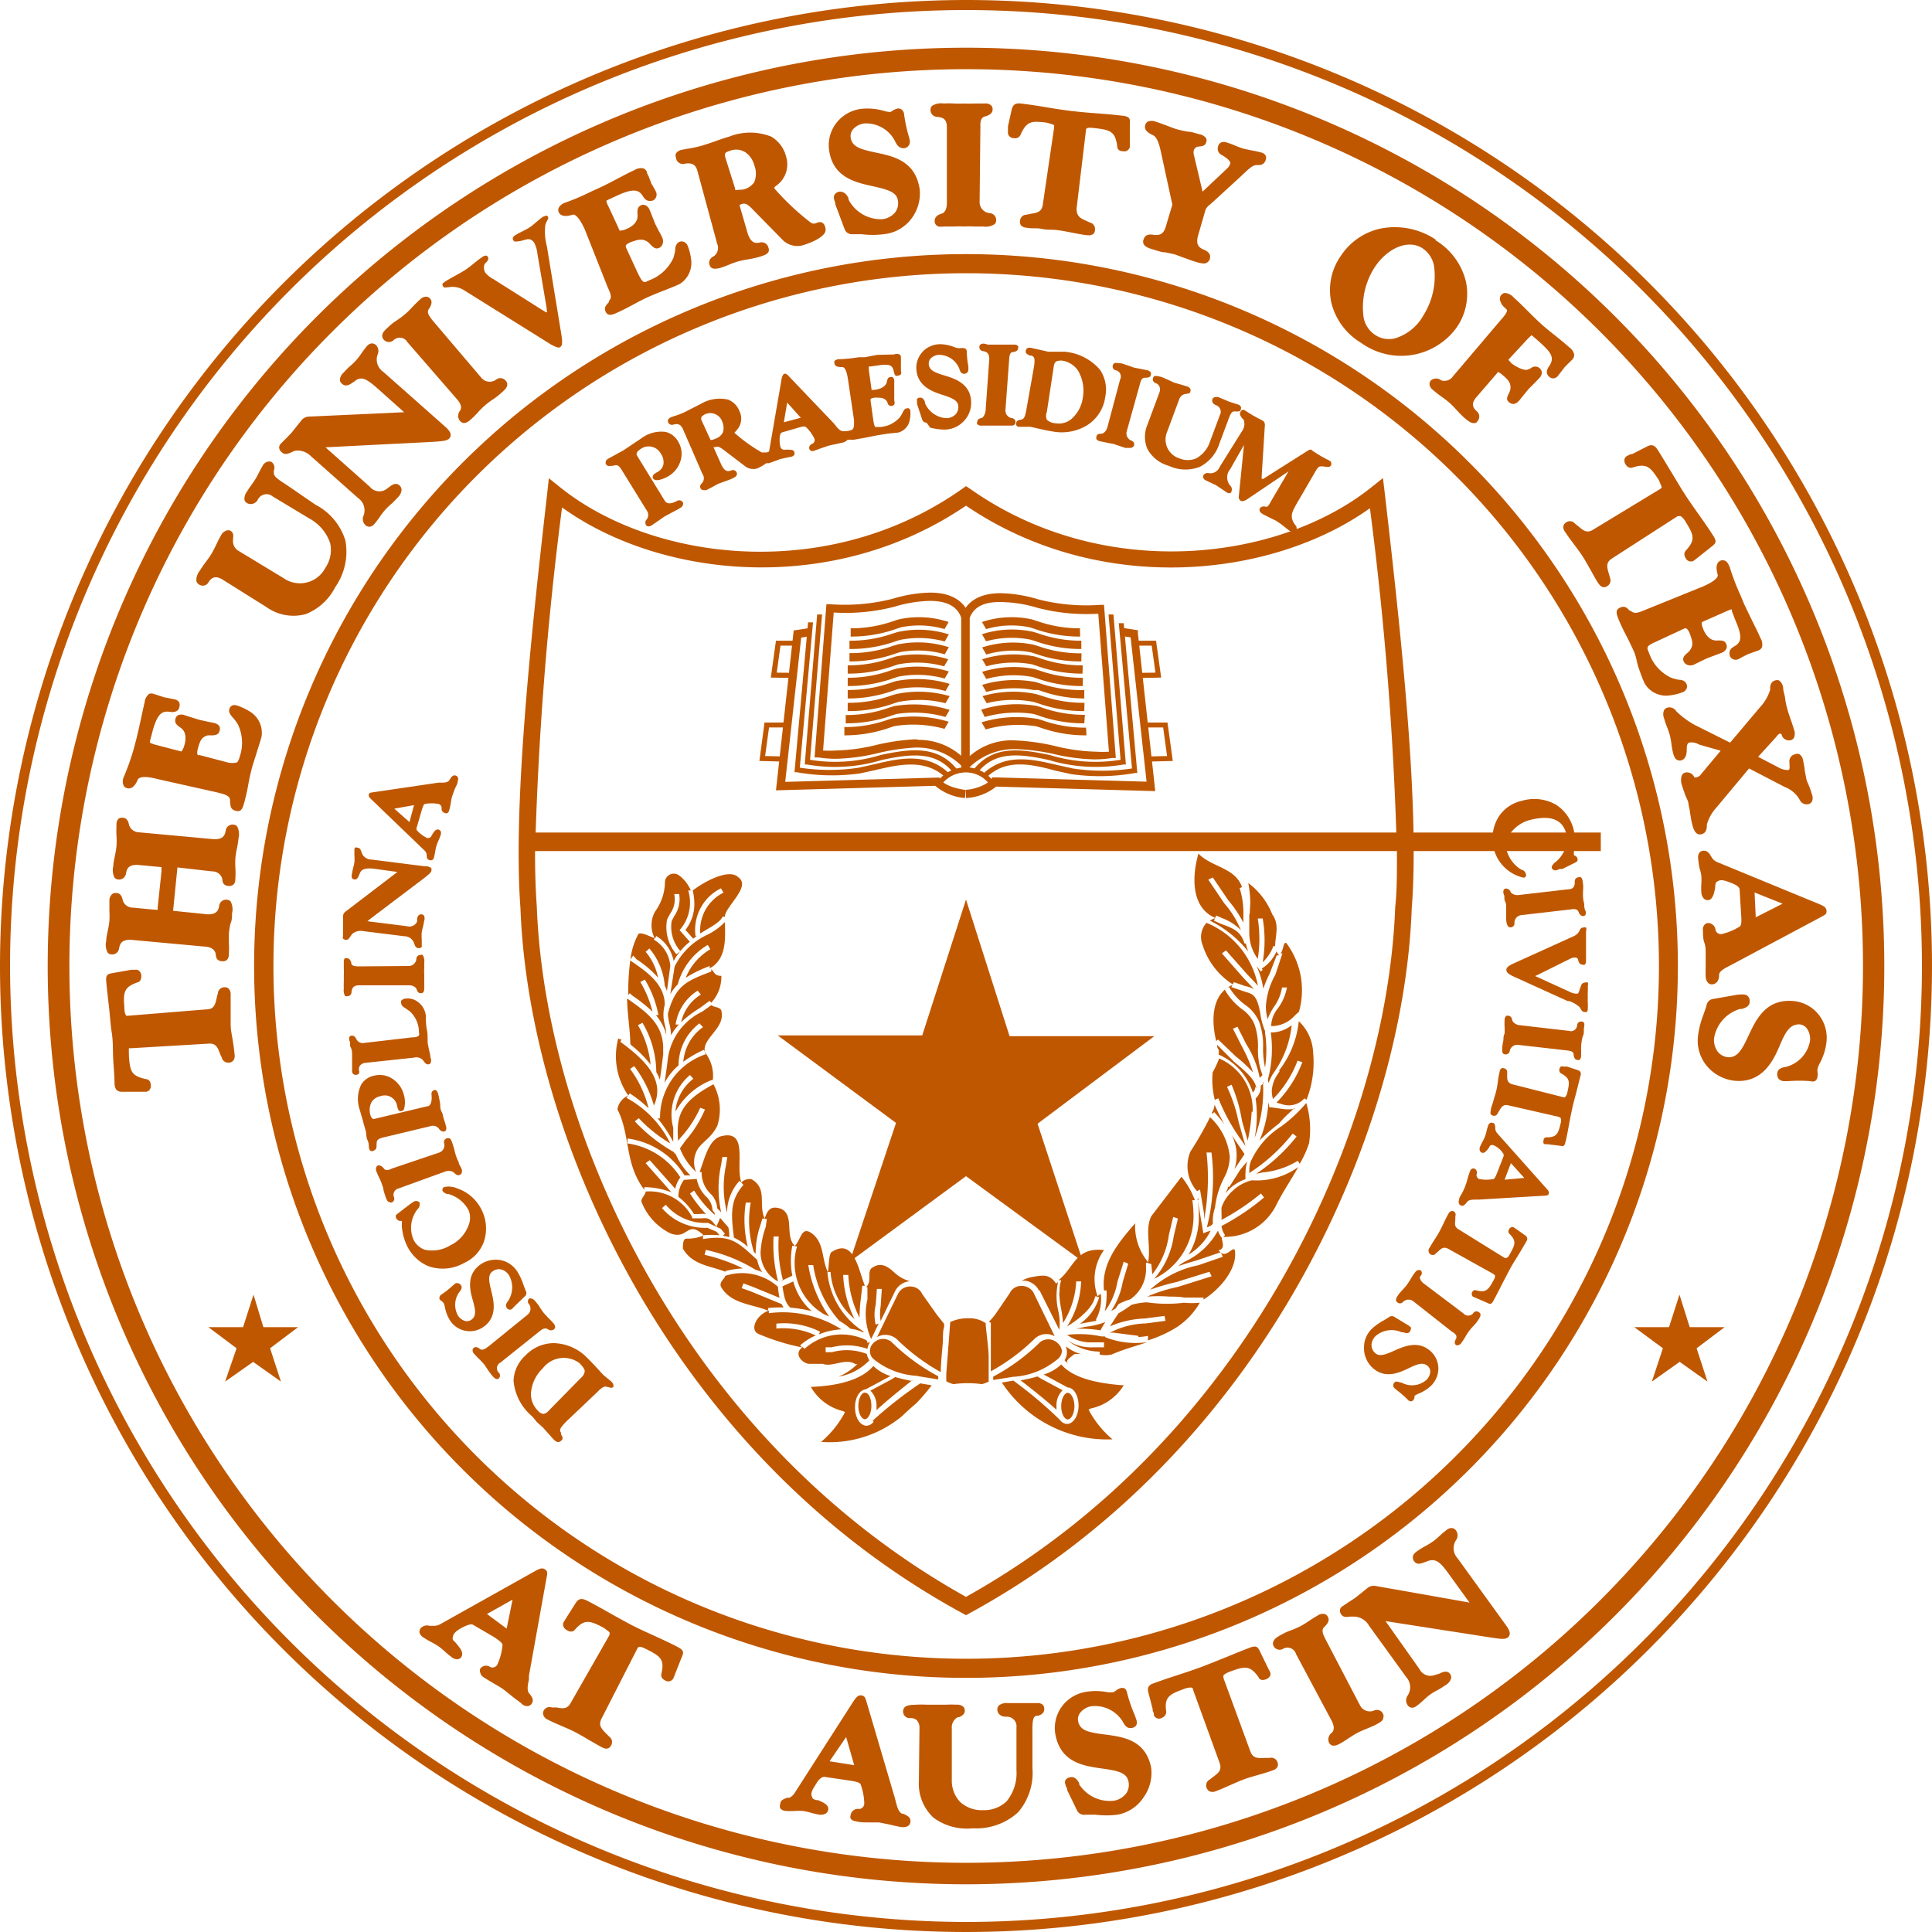 <svg xmlns="http://www.w3.org/2000/svg" viewBox="0 0 98 98"><defs><style>.cls-1{fill:#bf5700;}</style></defs><title>The University of Texas Offical Seal</title><g id="Layer_2" data-name="Layer 2"><g id="Layer_1-2" data-name="Layer 1"><path class="cls-1" d="M0,49A49,49,0,1,0,49,0,49.05,49.05,0,0,0,0,49Zm.51,0A48.49,48.49,0,1,1,49,97.49,48.54,48.54,0,0,1,.51,49Z"/><path class="cls-1" d="M49,2.42A46.58,46.58,0,1,0,95.58,49,46.58,46.58,0,0,0,49,2.42Zm0,92.07A45.49,45.49,0,1,1,94.5,49,45.49,45.49,0,0,1,49,94.49Z"/><path class="cls-1" d="M49,12.89A36.11,36.11,0,1,0,85.11,49,36.11,36.11,0,0,0,49,12.89Zm0,71.25A35.14,35.14,0,1,1,84.15,49,35.14,35.14,0,0,1,49,84.14Z"/><path class="cls-1" d="M27.76,25c-.92,8-1.73,16.09-1.36,21.07C26.83,57.64,34,73.76,48.8,81.82l.2.11.2-.11c14.78-8.06,22-24.18,22.41-35.75C72,41.1,71.17,33,70.24,25l-.09-.75-.59.47c-4.71,3.77-13.6,4.83-20.33.09L49,24.66l-.24.17C42,29.57,33.14,28.5,28.43,24.73l-.59-.47ZM49,25.65c6.77,4.6,15.48,3.7,20.49.13a171.32,171.32,0,0,1,1.37,17.53c0,1,0,1.89-.09,2.72C70.35,57.32,63.35,73,49,81,34.65,73,27.65,57.32,27.23,46c-.06-.83-.09-1.74-.09-2.72a171.61,171.61,0,0,1,1.37-17.54C33.52,29.35,42.24,30.25,49,25.65Z"/><rect class="cls-1" x="26.8" y="42.23" width="54.4" height="0.94"/><path class="cls-1" d="M46.78,52.52H39.45l6,4.44L43.1,64,49,59.66,54.93,64,52.63,57l5.92-4.44H51.21L49,45.63Z"/><path class="cls-1" d="M85.71,67.32h1.77l-1.42,1.07.55,1.69-1.41-1-1.41,1,.56-1.69L82.9,67.32h1.76l.53-1.65Z"/><path class="cls-1" d="M13.36,67.32h1.76l-1.42,1.07.55,1.69-1.41-1-1.42,1L12,68.39l-1.43-1.07h1.76l.53-1.65Z"/><path class="cls-1" d="M6.67,53.17c-.1,0-.12,0-.13,0s0,.33,0,.41c.06.77.12,1,.88,1.16,0,0,.21,0,.23.3a.33.33,0,0,1-.07.25.26.26,0,0,1-.18.09H6.19c-.25,0-.36-.12-.38-.4,0-.44-.05-.88-.07-1.3s0-.86-.07-1.29-.09-.87-.14-1.3-.1-.86-.14-1.28.1-.41.43-.47l.86-.15.2,0a.22.22,0,0,1,.17.05.36.36,0,0,1,.12.25c0,.25-.11.32-.19.34-.71.24-.73.52-.67,1.29,0,.28.07.37.1.4s0,0,.13,0l3.93-.32c.38,0,.45-.24.52-.57a1.86,1.86,0,0,1,.06-.23v0a.33.33,0,0,1,.32-.32.3.3,0,0,1,.22.06.4.4,0,0,1,.11.29c0,.25,0,.52,0,.77s0,.52,0,.77.06.52.1.77.08.51.1.76a.39.39,0,0,1-.07.3.29.29,0,0,1-.21.1.33.33,0,0,1-.37-.26l0,0a1.37,1.37,0,0,1-.1-.22c-.12-.32-.22-.52-.6-.48Z"/><path class="cls-1" d="M11.29,29.4c-.31-.19-.54-.15-.71.13a.33.33,0,0,1-.48.12.29.29,0,0,1-.14-.18c0-.14,0-.3.2-.56a5.09,5.09,0,0,1,.3-.43c.1-.14.2-.27.28-.41s.15-.28.23-.44a4.75,4.75,0,0,1,.24-.47.47.47,0,0,1,.26-.24.27.27,0,0,1,.22,0c.17.1.15.28.13.41v.07a.57.57,0,0,0,.31.56l2.26,1.37a1.45,1.45,0,0,0,2.11-.52,1.62,1.62,0,0,0,.25-1.25,2.24,2.24,0,0,0-1.06-1.26l-1.86-1.12a.49.49,0,0,0-.75.16.4.4,0,0,1-.55.18.28.28,0,0,1-.13-.17.57.57,0,0,1,.12-.4c.07-.12.14-.22.22-.33s.14-.2.21-.31.12-.21.18-.33.12-.23.19-.35a.4.4,0,0,1,.22-.2.31.31,0,0,1,.23,0,.36.36,0,0,1,.12.44l0,.09c0,.14,0,.23.61.61L16,25.6a3.05,3.05,0,0,1,1.52,1.82A3.13,3.13,0,0,1,17,29.79a2.84,2.84,0,0,1-1.49,1.36,2.36,2.36,0,0,1-2-.36Z"/><path class="cls-1" d="M24.43,19.18a.55.55,0,0,0,.73.08.35.35,0,0,1,.5.06.26.26,0,0,1,.07.19c0,.17-.18.31-.37.48a3.9,3.9,0,0,1-.34.26,3.68,3.68,0,0,0-.77.66,4.77,4.77,0,0,1-.37.37c-.11.1-.35.3-.55.07a.41.41,0,0,1,0-.51c.07-.11.12-.28-.15-.59l-2.51-2.89a.45.45,0,0,0-.72-.09.35.35,0,0,1-.5-.06.27.27,0,0,1-.06-.19c0-.17.18-.31.36-.48s.28-.22.42-.32a3.69,3.69,0,0,0,.75-.65c.12-.12.24-.25.38-.37a.44.44,0,0,1,.32-.15.29.29,0,0,1,.2.1c.16.19,0,.43-.07.53l0,0c-.11.17,0,.32.18.56Z"/><path class="cls-1" d="M27.26,12.87a1.57,1.57,0,0,0-.15-.53.4.4,0,0,0-.27-.21c-.18,0-.29.08-.54.11s-.22,0-.27-.07,0-.17.08-.22c.24-.16.52-.26.76-.42s.44-.38.68-.54c.07,0,.17-.11.24,0s-.08.21-.13.44a2.83,2.83,0,0,0,.08,1.06L28.48,17c.08.49,0,.56-.07.61s-.21,0-.47-.14l-4.39-2.74a1.08,1.08,0,0,0-.79-.16c-.14,0-.22.06-.29-.05s0-.16.1-.23c.32-.21.67-.37,1-.58s.6-.48.92-.69c0,0,.18-.12.25,0s0,.22-.11.32-.11.35,0,.51a1.35,1.35,0,0,0,.4.31l2.45,1.55c.17.09.21.15.25.13s0,0,0-.21Z"/><path class="cls-1" d="M42.37,10.36l0-.07a1,1,0,0,1-.07-.23.29.29,0,0,1,.05-.21.36.36,0,0,1,.25-.13c.25,0,.37.19.44.33l0,.07a1.85,1.85,0,0,0,1.7,1,1,1,0,0,0,.66-.34.77.77,0,0,0,.15-.58c-.05-.46-.51-.58-1.26-.75-.92-.2-2.07-.46-2.24-1.88a1.84,1.84,0,0,1,.38-1.34,1.89,1.89,0,0,1,1.27-.71,3,3,0,0,1,1.12.1,1.2,1.2,0,0,0,.35.06l.12-.07a.62.62,0,0,1,.22-.1.29.29,0,0,1,.23.05.34.34,0,0,1,.12.24,7.73,7.73,0,0,0,.23,1.09,2,2,0,0,1,.06.24.35.35,0,0,1-.07.27.33.33,0,0,1-.23.12c-.27,0-.37-.19-.46-.38l0,0a1.65,1.65,0,0,0-1.52-.88.91.91,0,0,0-.61.31.54.54,0,0,0-.11.4c.06.49.53.61,1.28.77.91.19,2,.43,2.22,1.85a2.12,2.12,0,0,1-.44,1.53,2,2,0,0,1-1.38.76,4.5,4.5,0,0,1-1.12,0l-.47,0h0a.4.4,0,0,1-.38-.21Z"/><path class="cls-1" d="M49.69,10.28a.56.56,0,0,0,.51.53.35.35,0,0,1,.33.37.26.26,0,0,1-.08.19.85.85,0,0,1-.59.12l-.43,0a5.08,5.08,0,0,0-.54,0,4.41,4.41,0,0,0-.49,0c-.17,0-.35,0-.53,0a.81.81,0,0,1-.26,0,.28.28,0,0,1-.2-.28c0-.26.25-.34.35-.37s.27-.14.27-.55l0-3.83c0-.42-.2-.51-.49-.53a.35.35,0,0,1-.34-.37.26.26,0,0,1,.08-.19.85.85,0,0,1,.59-.12,5,5,0,0,1,.53,0,4.91,4.91,0,0,0,.49,0,4.85,4.85,0,0,0,.52,0c.17,0,.35,0,.53,0a.44.44,0,0,1,.33.09.28.28,0,0,1,.08.21c0,.25-.28.33-.4.36h0c-.19.06-.23.23-.22.54Z"/><path class="cls-1" d="M53.47,6.47c0-.1,0-.13,0-.13s-.31-.11-.39-.12c-.76-.09-1-.09-1.32.63,0,0-.08.2-.34.16a.34.34,0,0,1-.24-.12.26.26,0,0,1-.05-.19,1.92,1.92,0,0,1,0-.21l0-.09.19-.85c.06-.24.19-.33.46-.3.43.05.87.12,1.29.19s.85.14,1.28.19.87.09,1.3.12.86.07,1.29.12.38.19.37.52l0,.87a1.82,1.82,0,0,1,0,.2.29.29,0,0,1-.35.21c-.25,0-.29-.17-.29-.26-.1-.75-.36-.82-1.13-.91-.44-.05-.45,0-.46.15l-.47,3.92c0,.37.14.48.46.62l.22.1,0,0a.33.33,0,0,1,.25.38c0,.2-.16.29-.41.26s-.51-.08-.76-.13-.51-.1-.76-.13-.52,0-.77-.06-.52,0-.77-.06a.39.39,0,0,1-.28-.12.29.29,0,0,1-.05-.23.33.33,0,0,1,.33-.31h0l.24-.05c.34-.05.55-.12.59-.49Z"/><path class="cls-1" d="M69.77,17a1.27,1.27,0,0,0,1,.16A2.46,2.46,0,0,0,72.2,16a3.73,3.73,0,0,0,.54-2.51,1.37,1.37,0,0,0-.59-.9c-.73-.47-1.8,0-2.44,1a3.74,3.74,0,0,0-.54,2.52A1.36,1.36,0,0,0,69.77,17Zm3.05-4.81a3.38,3.38,0,0,1,1.54,2.1,3,3,0,0,1-.45,2.29,3.47,3.47,0,0,1-4.87.81,3.3,3.3,0,0,1-1.5-2A3,3,0,0,1,68,13a3.22,3.22,0,0,1,2-1.4A3.73,3.73,0,0,1,72.82,12.15Z"/><path class="cls-1" d="M84.2,24.81c.08-.05.09-.09.09-.1s-.12-.31-.16-.38c-.42-.64-.6-.85-1.33-.61,0,0-.2.07-.34-.16a.35.35,0,0,1-.06-.26.26.26,0,0,1,.11-.16l.19-.1.08,0,.78-.4c.22-.11.37-.06.52.17s.46.75.68,1.11.44.74.67,1.1.49.73.74,1.08.5.71.73,1.07.1.41-.16.62l-.68.54-.16.12a.29.29,0,0,1-.39-.13c-.13-.21-.05-.33,0-.39.51-.55.4-.8,0-1.45a.85.85,0,0,0-.26-.3s-.05,0-.15,0l-3.32,2.14c-.32.2-.28.42-.18.75a1.89,1.89,0,0,1,.06.23.17.17,0,0,0,0,0,.33.33,0,0,1-.13.43c-.17.11-.32.06-.46-.15s-.26-.44-.39-.67-.25-.45-.39-.67-.3-.43-.45-.63-.31-.41-.45-.63a.39.39,0,0,1-.09-.29.31.31,0,0,1,.14-.19.33.33,0,0,1,.45.06l0,0,.19.15c.26.23.44.35.76.14Z"/><path class="cls-1" d="M88.17,50.45h.07a.88.88,0,0,1,.24,0,.28.28,0,0,1,.2.1.36.36,0,0,1,.07.27c0,.25-.27.32-.41.36l-.08,0a1.86,1.86,0,0,0-1.31,1.46,1,1,0,0,0,.19.72.77.77,0,0,0,.54.27c.46,0,.68-.38,1-1.07.4-.85.89-1.92,2.32-1.78a1.85,1.85,0,0,1,1.23.66,1.9,1.9,0,0,1,.42,1.4,3,3,0,0,1-.33,1.07,1.26,1.26,0,0,0-.13.33,1.13,1.13,0,0,0,0,.13.6.6,0,0,1,0,.24.29.29,0,0,1-.13.23.37.37,0,0,1-.23,0,7.63,7.63,0,0,0-1.12,0h-.24a.37.37,0,0,1-.25-.12.35.35,0,0,1-.07-.25c0-.27.26-.32.47-.36h0a1.66,1.66,0,0,0,1.19-1.3.91.91,0,0,0-.17-.66.53.53,0,0,0-.37-.19c-.49,0-.7.38-1,1.09s-.86,1.91-2.29,1.77a2.12,2.12,0,0,1-1.4-.75,2,2,0,0,1-.45-1.52,4.56,4.56,0,0,1,.28-1.09c.05-.15.11-.3.15-.45v0a.4.4,0,0,1,.29-.33Z"/><path class="cls-1" d="M8.19,44.21c0-.19,0-.23,0-.23l-.05,0-1.17-.11c-.42,0-.53.15-.58.44a.35.35,0,0,1-.4.3.27.27,0,0,1-.18-.09.86.86,0,0,1-.06-.6c0-.18.05-.35.08-.52a4.82,4.82,0,0,0,.08-.49,4.37,4.37,0,0,0,0-.5,4.61,4.61,0,0,1,0-.53A.44.44,0,0,1,6,41.54a.29.29,0,0,1,.22-.06c.26,0,.31.28.33.38a.55.55,0,0,0,.51.36l3.81.35c.41,0,.53-.15.58-.44a.35.35,0,0,1,.4-.3.26.26,0,0,1,.18.09.85.85,0,0,1,.07.59,5.26,5.26,0,0,1-.08.52,4.81,4.81,0,0,0-.08.49,4.39,4.39,0,0,0,0,.5,4.65,4.65,0,0,1,0,.53c0,.1,0,.41-.34.39s-.31-.28-.33-.38a.52.52,0,0,0-.51-.36L9,44s-.22,2.2-.22,2.2l1.76.18c.41,0,.53-.15.58-.44a.35.35,0,0,1,.4-.3.25.25,0,0,1,.18.09.85.85,0,0,1,.07.6c0,.18,0,.35-.08.52a4.87,4.87,0,0,0-.08.49c0,.16,0,.32,0,.5a4.62,4.62,0,0,1,0,.53c0,.1,0,.41-.34.39s-.31-.28-.33-.38c-.06-.28-.35-.35-.51-.36l-3.81-.35c-.41,0-.53.15-.58.44a.35.35,0,0,1-.4.3.25.25,0,0,1-.18-.09.84.84,0,0,1-.07-.6c0-.18.05-.35.08-.52a4.82,4.82,0,0,0,.08-.49,4.4,4.4,0,0,0,0-.5c0-.17,0-.35,0-.53a.44.44,0,0,1,.13-.32.28.28,0,0,1,.22-.06c.26,0,.31.28.33.38a.53.53,0,0,0,.51.36l1.17.11H8s0,0,0-.13Z"/><path class="cls-1" d="M8,39.52c-.8-.21-.94-.05-1,0-.15.37-.34.52-.55.46a.27.27,0,0,1-.18-.13.54.54,0,0,1,0-.42h0A11.84,11.84,0,0,0,6.78,38l.12-.45c.08-.31.15-.63.22-.95s.14-.65.22-1a.61.61,0,0,1,.22-.4.31.31,0,0,1,.24,0l.28.09.25.08.26.05.29.06a.33.33,0,0,1,.21.15.32.32,0,0,1,0,.25c0,.09-.11.28-.46.23s-.62,0-.88.94l-.14.53a.31.31,0,0,0,0,.1s0,0,.21.08l1.38.36a.75.75,0,0,0,.14-.28c.14-.44.06-.76-.17-.92s-.32-.25-.27-.46a.28.28,0,0,1,.13-.18.44.44,0,0,1,.34,0l.38.12.35.11.36.08.38.08a.43.43,0,0,1,.29.17.32.32,0,0,1,0,.25c-.05.2-.26.21-.4.21l-.19,0c-.31.09-.39.25-.51.7-.06.22,0,.28,0,.3s.06,0,.09,0l1.41.37a1,1,0,0,0,.5,0s.09-.11.13-.29a2.16,2.16,0,0,0-.09-1.63,2.13,2.13,0,0,0-.26-.35c-.12-.14-.22-.26-.18-.42a.29.29,0,0,1,.14-.19.34.34,0,0,1,.26,0,2.79,2.79,0,0,1,.67.32,1.26,1.26,0,0,1,.57,1.24c-.07.28-.17.56-.25.83s-.18.54-.25.81-.13.55-.18.83-.11.56-.19.85-.14.54-.44.46-.26-.28-.29-.45v-.07c0-.2-.12-.28-.59-.4Z"/><path class="cls-1" d="M29.66,11.63c-.35-.76-.56-.76-.61-.74-.38.12-.62.07-.71-.13a.28.28,0,0,1,0-.22.55.55,0,0,1,.33-.26h0A11.72,11.72,0,0,0,30,9.71l.42-.19c.29-.13.58-.29.87-.44s.58-.31.89-.45a.6.6,0,0,1,.45-.09.31.31,0,0,1,.18.17c0,.09.08.19.11.28a2.57,2.57,0,0,0,.1.25c0,.08.08.15.12.24a2.74,2.74,0,0,1,.14.26.34.34,0,0,1,0,.26.33.33,0,0,1-.18.18c-.08,0-.29.09-.47-.2s-.38-.49-1.28-.08l-.5.23-.09.05a.51.51,0,0,0,.07.22s.61,1.3.6,1.3a.77.77,0,0,0,.31-.07c.43-.17.62-.43.6-.72s0-.41.18-.5a.28.28,0,0,1,.22,0,.44.44,0,0,1,.22.26c.06.12.1.25.15.37s.09.23.14.35l.17.33c.06.11.13.23.18.35a.43.43,0,0,1,0,.33.32.32,0,0,1-.18.18c-.18.08-.32-.07-.42-.17a.87.87,0,0,0-.13-.13c-.27-.18-.44-.15-.87,0-.21.09-.24.15-.25.17a.18.18,0,0,0,0,.1l.61,1.32c.08.16.19.38.28.42s.14,0,.31-.08a2.17,2.17,0,0,0,1.2-1.11,2.17,2.17,0,0,0,.1-.42c0-.18.06-.34.21-.41a.29.29,0,0,1,.23,0,.34.34,0,0,1,.19.19,2.86,2.86,0,0,1,.18.72,1.26,1.26,0,0,1-.59,1.23c-.26.12-.54.23-.8.33s-.53.21-.78.32-.51.25-.75.38-.51.27-.77.39-.51.24-.64,0,.05-.38.16-.51l0-.05c.13-.16.14-.27-.07-.71Z"/><path class="cls-1" d="M86.38,29.75c.76-.33.77-.54.75-.6-.11-.38-.06-.62.14-.71a.27.27,0,0,1,.22,0c.13.05.19.19.25.33h0a11.72,11.72,0,0,0,.53,1.39l.18.43c.13.29.28.59.42.88s.3.59.43.9a.62.62,0,0,1,.08.45.32.32,0,0,1-.18.17l-.28.1-.25.09-.24.12-.26.14a.34.34,0,0,1-.26,0,.32.32,0,0,1-.17-.18c0-.08-.09-.29.21-.46s.5-.37.1-1.28L87.85,31a.28.28,0,0,0,0-.09s-.05,0-.22.07l-1.31.58a.76.76,0,0,0,.06.31c.16.43.42.63.7.62s.41,0,.49.19a.29.29,0,0,1,0,.22.44.44,0,0,1-.26.22l-.37.14-.35.13-.33.16-.35.17a.43.43,0,0,1-.33,0,.32.32,0,0,1-.18-.18c-.08-.19.08-.32.18-.41a.87.87,0,0,0,.13-.13c.19-.26.16-.44,0-.87-.09-.21-.15-.24-.17-.25a.19.19,0,0,0-.1,0L84,32.55c-.16.07-.39.18-.42.27s0,.14.07.31a2.16,2.16,0,0,0,1.08,1.23,1.94,1.94,0,0,0,.42.12c.18,0,.34.07.4.22a.29.29,0,0,1,0,.23.34.34,0,0,1-.19.18,2.81,2.81,0,0,1-.72.17,1.26,1.26,0,0,1-1.22-.62c-.12-.27-.22-.54-.31-.81S83,33.3,82.86,33s-.24-.51-.37-.76-.26-.51-.37-.78-.22-.52.06-.64.38.06.5.17l.05,0c.15.13.27.14.71-.05Z"/><path class="cls-1" d="M70.28,82.23,72,84.66a.62.62,0,0,0,.76.31L73,84.9c.16-.08.4-.19.55,0a.32.32,0,0,1,.06.23.6.6,0,0,1-.29.35,4.11,4.11,0,0,1-.4.25,3.37,3.37,0,0,0-.37.22,3.62,3.62,0,0,0-.33.28c-.11.1-.23.21-.36.3a.42.42,0,0,1-.18.09.28.28,0,0,1-.28-.13.42.42,0,0,1,0-.48v0a.76.76,0,0,0-.07-.94l-1.88-2.6A.92.92,0,0,0,68.7,82l-.14,0c-.21,0-.39.08-.52-.1a.32.32,0,0,1-.07-.24.26.26,0,0,1,.12-.18l.33-.22.31-.2.29-.23.31-.25a.52.52,0,0,1,.46-.13l4.75.84-1.1-1.52c-.37-.51-.61-.73-1-.59s-.55.23-.72,0a.28.28,0,0,1-.05-.21c0-.14.15-.24.26-.32a4.34,4.34,0,0,1,.4-.24,4,4,0,0,0,.37-.23,3.61,3.61,0,0,0,.33-.28,4.37,4.37,0,0,1,.36-.3.37.37,0,0,1,.27-.09.3.3,0,0,1,.2.13.42.42,0,0,1,0,.48v0a.75.75,0,0,0,.08.93l2.4,3.32c.18.24.26.4.24.53a.26.26,0,0,1-.11.17c-.12.09-.34.07-.8,0Z"/><path class="cls-1" d="M16.51,22.69l2.25,2a.62.62,0,0,0,.81.14l.15-.11c.14-.11.35-.27.54-.1a.31.31,0,0,1,.11.22.6.6,0,0,1-.2.4,4.37,4.37,0,0,1-.33.33,3.34,3.34,0,0,0-.31.3,4,4,0,0,0-.26.34,4.54,4.54,0,0,1-.28.37.44.44,0,0,1-.16.12.28.28,0,0,1-.3-.07.42.42,0,0,1-.09-.47v0a.76.76,0,0,0-.28-.9l-2.4-2.13a.93.93,0,0,0-.82-.26l-.13.06c-.2.09-.37.16-.53,0a.32.32,0,0,1-.12-.22.28.28,0,0,1,.08-.2l.28-.28.26-.27.23-.29.25-.31a.52.52,0,0,1,.43-.23l4.81-.22-1.4-1.25c-.48-.42-.76-.58-1.06-.36s-.49.35-.7.16a.27.27,0,0,1-.1-.19.54.54,0,0,1,.19-.37,3.52,3.52,0,0,1,.33-.33,3.58,3.58,0,0,0,.31-.3,3.88,3.88,0,0,0,.26-.34,4.28,4.28,0,0,1,.28-.37.36.36,0,0,1,.24-.14.3.3,0,0,1,.22.08.43.43,0,0,1,.09.47v0a.75.75,0,0,0,.28.89l3.07,2.72c.23.2.34.33.35.47a.27.27,0,0,1-.07.19c-.1.11-.32.14-.79.17Z"/><path class="cls-1" d="M37.29,9.57s0,0,0,.05.1,0,.37,0a.93.93,0,0,0,.6-.38,1.16,1.16,0,0,0,0-.86,1.14,1.14,0,0,0-.43-.64.86.86,0,0,0-.75-.11c-.2.06-.27.11-.29.14a.33.33,0,0,0,0,.21Zm2,0a12.88,12.88,0,0,0,1.82,1.71c.1.06.12.06.12.06h0l.11,0,.13-.05a.3.3,0,0,1,.23,0,.33.33,0,0,1,.15.21.38.38,0,0,1,0,.29c-.21.37-1,.62-1.2.67a1.07,1.07,0,0,1-1-.34L38.16,10.6c-.23-.23-.34-.31-.54-.25l-.11.05.39,1.35c.17.6.41.6.66.55a.35.35,0,0,1,.42.27.26.26,0,0,1,0,.21c-.07.12-.21.18-.54.27a5,5,0,0,1-.52.11,4.7,4.7,0,0,0-.48.1,4.83,4.83,0,0,0-.47.17,5,5,0,0,1-.5.18c-.1,0-.4.11-.48-.18s.15-.39.24-.45a.52.52,0,0,0,.15-.61l-1-3.69c-.09-.33-.26-.43-.63-.38A.35.35,0,0,1,34.29,8a.28.28,0,0,1,0-.22.45.45,0,0,1,.29-.18l.27-.05a6.21,6.21,0,0,0,.75-.16c.23-.07.5-.16.75-.25s.46-.16.64-.21a2.89,2.89,0,0,1,2.13,0,1.63,1.63,0,0,1,.75,1,1.32,1.32,0,0,1-.36,1.38c-.06.06-.18.14-.23.19Z"/><path class="cls-1" d="M62.22,8.57a.61.61,0,0,0,.19-.29c0-.13-.23-.3-.44-.42a.35.35,0,0,1-.18-.44.3.3,0,0,1,.14-.19.38.38,0,0,1,.3,0,4.4,4.4,0,0,1,.44.16,3.71,3.71,0,0,0,.4.15l.42.09a4.43,4.43,0,0,1,.46.1.37.37,0,0,1,.25.16.3.3,0,0,1,0,.23.34.34,0,0,1-.36.25h-.05c-.23,0-.35.1-.8.53l-1.56,1.43-.06.05a.68.68,0,0,0-.22.26l-.37,1.28c-.13.45,0,.61.23.72l0,0c.17.07.44.19.36.49a.32.32,0,0,1-.36.23,1.55,1.55,0,0,1-.36-.08c-.19-.05-.37-.13-.55-.19s-.37-.14-.56-.2l-.43-.09c-.19,0-.4-.08-.6-.14s-.41-.12-.5-.28a.3.3,0,0,1,0-.24c.09-.3.39-.25.56-.22h0c.25,0,.45,0,.58-.48l.3-1a.21.21,0,0,0,0-.14l-.58-2.67c-.13-.58-.27-.72-.4-.78s-.46-.22-.38-.5a.29.29,0,0,1,.13-.18.54.54,0,0,1,.4,0c.19.06.37.13.56.2s.35.14.53.19a5.49,5.49,0,0,0,.55.12c.19,0,.38.08.58.13a.53.53,0,0,1,.34.2.28.28,0,0,1,0,.22c-.06.21-.3.19-.42.21s-.27.15-.2.42L61,9.72Z"/><path class="cls-1" d="M76.11,16.25c.16-.18.34-.39.33-.5s0,0-.07-.11a.73.73,0,0,1-.29-.46.3.3,0,0,1,.08-.23.27.27,0,0,1,.19-.09.68.68,0,0,1,.44.24c.24.21.47.44.69.66s.44.44.67.65.48.41.72.6.5.4.73.61a.58.58,0,0,1,.25.37.33.33,0,0,1-.09.24l-.2.2-.19.19-.16.21-.18.23a.37.37,0,0,1-.16.12.3.3,0,0,1-.3-.08c-.07-.06-.2-.23,0-.51.34-.48.05-.76-.52-1.28L77.69,17l-.18.17-1,1.08.17.19s.53.39.81.31a.8.8,0,0,0,.17-.08.34.34,0,0,1,.43,0,.32.32,0,0,1,.12.22.42.42,0,0,1-.14.3l-.27.28-.26.26-.23.28-.25.31c-.18.2-.35.22-.52.08s-.07-.31,0-.45a1.1,1.1,0,0,0,.08-.23c0-.23,0-.37-.42-.71-.12-.11-.18-.12-.19-.13s-.06,0-.08.06l-1,1.16c-.32.35-.25.56,0,.78a.35.35,0,0,1,0,.5c0,.05-.18.16-.41,0a2.17,2.17,0,0,1-.29-.23c-.13-.12-.25-.25-.37-.38s-.23-.25-.35-.35a4.81,4.81,0,0,0-.39-.3,4.83,4.83,0,0,1-.42-.33.43.43,0,0,1-.19-.29.28.28,0,0,1,.08-.21.41.41,0,0,1,.51,0,.52.52,0,0,0,.6-.2Z"/><path class="cls-1" d="M86.19,37.77a.76.76,0,0,0-.45-.11c-.1,0-.19.07-.18.35,0,.12,0,.48-.28.56a.29.29,0,0,1-.33-.15,1,1,0,0,1-.09-.25,3.68,3.68,0,0,1-.08-.46,3.67,3.67,0,0,0-.08-.42,4.27,4.27,0,0,0-.14-.41,4.24,4.24,0,0,1-.15-.44.55.55,0,0,1,0-.42.29.29,0,0,1,.18-.13.41.41,0,0,1,.44.19l0,0a4.42,4.42,0,0,0,.91.68l1.82.91,1.52-1.8a2.26,2.26,0,0,0,.51-.88l0-.09c0-.17.07-.33.24-.38a.29.29,0,0,1,.22,0,.54.54,0,0,1,.2.36c0,.18.08.36.1.54s.06.36.11.54.11.36.17.53.12.34.17.52a.54.54,0,0,1,0,.41.28.28,0,0,1-.18.13.39.39,0,0,1-.44-.25c0-.08-.08-.09-.08-.09h0s-.09,0-.21.18l-.91,1,1,.52a1,1,0,0,0,.52.15c.07,0,.09-.07.07-.31,0,0,0-.06,0-.08a.36.36,0,0,1,.28-.41.29.29,0,0,1,.23,0,.45.45,0,0,1,.18.31,3.73,3.73,0,0,1,.08.46,3.73,3.73,0,0,0,.08.42c0,.13.09.27.14.41a3.82,3.82,0,0,1,.15.44.45.45,0,0,1,0,.36.28.28,0,0,1-.18.13.38.38,0,0,1-.43-.2,1.46,1.46,0,0,0-.77-.67l-1.81-.94-1.67,2a2.1,2.1,0,0,0-.47.85v0c0,.15,0,.43-.29.49s-.39-.27-.45-.5-.07-.35-.1-.52a4.94,4.94,0,0,0-.09-.49c0-.16-.1-.31-.16-.47s-.12-.33-.17-.5a.73.73,0,0,1,0-.53.25.25,0,0,1,.16-.12.4.4,0,0,1,.46.23l0,0h0a.14.14,0,0,0,.14,0,.42.42,0,0,0,.14-.07h0l1.06-1.27Z"/><path class="cls-1" d="M30.92,82.93c0-.09,0-.12,0-.13s-.26-.21-.33-.25c-.68-.35-.95-.44-1.45.14,0,0-.14.16-.38,0a.34.34,0,0,1-.18-.19.27.27,0,0,1,0-.2l.11-.18.05-.08.47-.74c.14-.21.29-.24.54-.12s.77.41,1.14.62.75.42,1.13.62.79.38,1.18.56.79.36,1.17.56.3.31.17.62l-.32.81a1.39,1.39,0,0,1-.08.19.29.29,0,0,1-.4.08c-.22-.11-.21-.26-.19-.34.17-.74-.06-.89-.75-1.24-.39-.2-.43-.13-.49,0l-1.8,3.52c-.17.34,0,.5.22.74a1.89,1.89,0,0,1,.17.17l0,0a.33.33,0,0,1,.1.44c-.09.18-.25.22-.47.1s-.45-.25-.67-.38-.44-.26-.67-.38-.47-.22-.7-.32-.47-.2-.7-.32a.39.39,0,0,1-.22-.21.29.29,0,0,1,0-.23.33.33,0,0,1,.42-.18h0l.24,0c.34.07.56.08.73-.25Z"/><path class="cls-1" d="M46.64,87.68a.59.59,0,0,0-.14-.43.49.49,0,0,0-.34-.1.33.33,0,0,1-.35-.34.29.29,0,0,1,.08-.21c.1-.1.28-.12.58-.13a5,5,0,0,1,.53,0c.17,0,.33,0,.5,0s.32,0,.49,0a4.93,4.93,0,0,1,.53,0,.47.47,0,0,1,.34.1.28.28,0,0,1,.08.2c0,.19-.16.27-.28.33l-.07,0a.58.58,0,0,0-.31.56l0,2.65a1.56,1.56,0,0,0,.44,1.11,1.62,1.62,0,0,0,1.15.4,1.64,1.64,0,0,0,1.19-.45,2.25,2.25,0,0,0,.5-1.57l0-2.17a.49.49,0,0,0-.53-.55c-.26,0-.44-.15-.44-.37a.28.28,0,0,1,.08-.2.57.57,0,0,1,.41-.12h.76l.37,0,.39,0a.38.38,0,0,1,.29.08.3.3,0,0,1,.08.22c0,.23-.19.3-.31.34l-.09,0c-.13.06-.21.09-.2.84l0,1.81a3.06,3.06,0,0,1-.73,2.25,3.14,3.14,0,0,1-2.29.81,2.86,2.86,0,0,1-2-.54,2.35,2.35,0,0,1-.74-1.86Z"/><path class="cls-1" d="M54.13,90.8l0-.07a.85.85,0,0,1-.09-.22.28.28,0,0,1,0-.21.36.36,0,0,1,.24-.15c.25-.05.38.16.46.29l0,.07a1.85,1.85,0,0,0,1.77.83,1,1,0,0,0,.63-.39.77.77,0,0,0,.1-.59c-.09-.45-.56-.54-1.32-.65-.93-.13-2.1-.29-2.38-1.7a1.84,1.84,0,0,1,.27-1.37,1.89,1.89,0,0,1,1.21-.81,3,3,0,0,1,1.12,0,1.18,1.18,0,0,0,.35,0l.11-.07a.67.67,0,0,1,.21-.12.31.31,0,0,1,.23,0,.34.34,0,0,1,.13.23A7.66,7.66,0,0,0,57.56,87l.08.23a.37.37,0,0,1,0,.28.34.34,0,0,1-.22.14c-.26.05-.38-.15-.48-.34l0,0a1.65,1.65,0,0,0-1.59-.76.91.91,0,0,0-.58.36.53.53,0,0,0-.08.41c.1.48.57.56,1.34.66.92.12,2.07.26,2.36,1.67A2.12,2.12,0,0,1,58,91.18a2,2,0,0,1-1.32.87,4.58,4.58,0,0,1-1.12,0h-.51a.4.4,0,0,1-.4-.18Z"/><path class="cls-1" d="M60.52,85.72c0-.11-.09-.12-.11-.12a.94.94,0,0,0-.37.08c-.72.26-1,.4-.88,1.16,0,0,0,.21-.23.3a.28.28,0,0,1-.4-.14c0-.06,0-.13-.06-.21l0-.09-.22-.85c-.06-.24,0-.38.28-.47.41-.15.83-.29,1.23-.42s.82-.27,1.22-.42.81-.32,1.21-.48.8-.33,1.2-.48.43,0,.57.29l.38.78a1.29,1.29,0,0,1,.09.18.22.22,0,0,1,0,.17.38.38,0,0,1-.21.18c-.23.09-.34,0-.38-.1-.43-.62-.7-.56-1.42-.3-.26.1-.34.17-.36.21s0,0,0,.13l1.36,3.71c.13.35.35.36.69.34h.29a.33.33,0,0,1,.4.22.29.29,0,0,1,0,.23.39.39,0,0,1-.24.18c-.24.09-.49.16-.73.23s-.5.14-.74.23-.48.2-.71.3-.47.21-.71.3-.39,0-.46-.16a.33.33,0,0,1,.15-.43l0,0,.19-.15c.28-.2.44-.35.31-.71Z"/><path class="cls-1" d="M69,86.53a.56.56,0,0,0,.69.24.34.34,0,0,1,.47.18.25.25,0,0,1,0,.2c0,.16-.24.26-.46.38l-.4.17a4.83,4.83,0,0,0-.47.21c-.14.08-.28.17-.42.26a5.23,5.23,0,0,1-.45.28c-.13.07-.41.21-.55-.06a.41.41,0,0,1,.14-.49c.09-.09.18-.25,0-.61L65.74,83.9a.45.45,0,0,0-.68-.25.35.35,0,0,1-.47-.18.26.26,0,0,1,0-.2c.05-.16.24-.26.46-.38s.32-.15.48-.21a4.6,4.6,0,0,0,.45-.2,4.26,4.26,0,0,0,.42-.26c.14-.09.29-.19.45-.28a.43.43,0,0,1,.34-.07.28.28,0,0,1,.17.15c.12.22-.1.42-.19.51l0,0c-.14.14-.09.31.05.59Z"/><path class="cls-1" d="M42.92,88.11l-.84,1.23,1.25.2Zm.35-1.78c.15-.22.25-.36.43-.33s.19.14.25.31l1.44,4.89.05.19c.07.27.14.53.32.61l.05,0c.2.09.41.18.37.43s-.31.26-.43.25-.42-.08-.62-.13l-.55-.11-.55,0c-.21,0-.42,0-.63-.06a.35.35,0,0,1-.25-.13.26.26,0,0,1,0-.19.37.37,0,0,1,.43-.3h0a.28.28,0,0,0,.26-.26,3,3,0,0,0-.19-1c-.05-.07-.15-.12-.55-.18l-1.29-.19c-.11,0-.26.1-.39.32s-.31.44-.25.64.11.17.24.22l.08,0c.28.12.56.24.52.49s-.32.26-.44.25a3.92,3.92,0,0,1-.44-.1,3,3,0,0,0-.4-.09,3.79,3.79,0,0,0-.41,0,3.47,3.47,0,0,1-.45,0,.4.4,0,0,1-.29-.13.3.3,0,0,1,0-.23c0-.2.22-.26.35-.31l.11,0a.63.63,0,0,0,.26-.23Z"/><path class="cls-1" d="M26,81.14l-1.3.73,1,.74Zm1.11-1.43c.23-.13.39-.21.54-.1s.11.21.08.39l-.9,5,0,.19c-.06.28-.11.54,0,.69l0,0c.14.17.28.35.13.55s-.4.09-.49,0-.34-.26-.5-.39-.29-.24-.44-.35-.3-.19-.47-.29-.36-.21-.54-.33a.36.36,0,0,1-.16-.23.26.26,0,0,1,0-.2.37.37,0,0,1,.51-.08h0a.28.28,0,0,0,.35-.11,3,3,0,0,0,.27-1c0-.09-.09-.18-.41-.4L24,82.42c-.09-.06-.28,0-.5.11s-.47.26-.52.46,0,.2.11.31l.06.07c.19.23.39.47.25.68s-.41.09-.5,0a4.08,4.08,0,0,1-.35-.29,3.38,3.38,0,0,0-.32-.26,4,4,0,0,0-.36-.21,3.87,3.87,0,0,1-.39-.23.41.41,0,0,1-.2-.25.3.3,0,0,1,.06-.22.43.43,0,0,1,.45-.12H22a.62.62,0,0,0,.34-.09Z"/><path class="cls-1" d="M90.42,45.84,89,45.27l.06,1.26Zm1.81,0c.24.1.41.17.42.36s-.1.21-.25.3l-4.5,2.4-.17.09c-.25.13-.49.25-.53.44v.05c0,.21-.1.43-.35.45s-.32-.26-.33-.37,0-.43,0-.64,0-.38,0-.56,0-.36-.07-.55-.06-.42-.07-.63a.35.35,0,0,1,.08-.27.26.26,0,0,1,.18-.09.38.38,0,0,1,.38.36v0a.28.28,0,0,0,.31.2,3,3,0,0,0,.93-.39c.06-.06.09-.18.06-.57l-.08-1.3c0-.11-.15-.23-.39-.32s-.5-.21-.68-.12-.14.14-.17.28l0,.09c-.06.29-.13.6-.37.61s-.32-.26-.33-.38a3.75,3.75,0,0,1,0-.46,3.57,3.57,0,0,0,0-.41A3.81,3.81,0,0,0,86.2,44a4,4,0,0,1-.06-.45.41.41,0,0,1,.07-.31.3.3,0,0,1,.21-.09c.2,0,.3.16.37.28l.06.1a.63.63,0,0,0,.28.21Z"/><path class="cls-1" d="M29.47,69.89a.52.52,0,0,0,.19-.33c0-.12-.11-.25-.26-.41a1.33,1.33,0,0,0-1.86.25,1.94,1.94,0,0,0-.61,1.31,1.2,1.2,0,0,0,.38.87.4.4,0,0,0,.25.14.42.42,0,0,0,.26-.15Zm-.75,2.22c-.37.38-.34.44-.26.57l0,.08c.08.14.13.23,0,.32a.19.19,0,0,1-.2.06.44.44,0,0,1-.17-.12c-.1-.1-.19-.21-.28-.31l-.27-.3-.3-.27L27,71.85a2.67,2.67,0,0,1-.95-1.8,1.8,1.8,0,0,1,.59-1.28,2,2,0,0,1,1.45-.64,2.45,2.45,0,0,1,1.7.75c.26.26.46.48.61.64l.19.21.19.16.21.17c.06.06.12.12.12.19a.13.13,0,0,1,0,.1c-.1.1-.22,0-.32,0h0c-.14-.07-.33.09-.49.26Z"/><path class="cls-1" d="M26.77,66.68a.39.39,0,0,0,.07-.52.2.2,0,0,1,0-.29.14.14,0,0,1,.11,0c.1,0,.19.12.29.24s.11.15.16.23a3.19,3.19,0,0,0,.2.28l.22.24a2.84,2.84,0,0,1,.24.25.3.3,0,0,1,.1.21.16.16,0,0,1-.06.11.25.25,0,0,1-.3,0c-.12-.08-.25-.05-.42.09l-2,1.6a.32.32,0,0,0-.08.51.2.2,0,0,1,0,.29c-.13.11-.27-.06-.39-.21a3.23,3.23,0,0,1-.2-.28c-.06-.09-.12-.19-.19-.27l-.23-.24a3.14,3.14,0,0,1-.24-.25.26.26,0,0,1-.08-.19.16.16,0,0,1,.06-.11c.11-.09.25,0,.32.06h0c.12.08.24,0,.4-.11Z"/><path class="cls-1" d="M26.06,66.3l0,0a.6.6,0,0,1-.11.11.18.18,0,0,1-.25-.08c-.08-.12,0-.25.06-.32l0,0a1.25,1.25,0,0,0,.06-1.32.69.69,0,0,0-.37-.29.53.53,0,0,0-.45.08c-.27.18-.2.5-.08,1s.34,1.34-.43,1.85A1.2,1.2,0,0,1,22.84,67a1.93,1.93,0,0,1-.27-.68.86.86,0,0,0-.07-.23L22.41,66a.39.39,0,0,1-.11-.09.17.17,0,0,1,0-.13.19.19,0,0,1,.1-.12,5,5,0,0,0,.58-.46l.12-.1a.21.21,0,0,1,.16,0,.19.19,0,0,1,.12.09c.09.13,0,.24-.08.35l0,0a1.1,1.1,0,0,0-.07,1.19.63.63,0,0,0,.38.28.38.38,0,0,0,.29-.06c.28-.19.22-.51.08-1s-.35-1.31.42-1.83a1.38,1.38,0,0,1,1-.2,1.31,1.31,0,0,1,.84.58,2.93,2.93,0,0,1,.31.67l.11.29v0a.23.23,0,0,1,0,.26Z"/><path class="cls-1" d="M20.76,61.11l.11-.08.14-.09a.25.25,0,0,1,.19,0,.14.14,0,0,1,.09.08c0,.1,0,.21-.08.28v0a1.52,1.52,0,0,0-.26,1.52,1,1,0,0,0,.59.57,1.75,1.75,0,0,0,1.3-.22,1.82,1.82,0,0,0,.92-1,1,1,0,0,0,0-.8,1.68,1.68,0,0,0-1-.8l-.05,0a.41.41,0,0,1-.26-.16.15.15,0,0,1,0-.11.17.17,0,0,1,.09-.09,1.09,1.09,0,0,1,.65.07,2.14,2.14,0,0,1,1.24,1.09,2.11,2.11,0,0,1,.12,1.6,1.88,1.88,0,0,1-1,1.09,2.2,2.2,0,0,1-1.84.16,2.14,2.14,0,0,1-1.08-1.06,2.8,2.8,0,0,1-.25-1,1.2,1.2,0,0,0,0-.23s0,0-.06,0a.22.22,0,0,1-.21-.12.16.16,0,0,1,0-.2Z"/><path class="cls-1" d="M22.29,58.46a.39.39,0,0,0,.24-.46.2.2,0,0,1,.14-.26.13.13,0,0,1,.11,0c.09,0,.14.17.19.32s.05.17.08.27a3.32,3.32,0,0,0,.09.33,3.23,3.23,0,0,0,.13.3c0,.1.1.21.14.32a.31.31,0,0,1,0,.24.17.17,0,0,1-.1.08c-.14.05-.24-.08-.28-.12s-.22-.13-.43-.06l-2.37.86a.33.33,0,0,0-.24.46.2.2,0,0,1-.14.26s-.13,0-.21-.1a1.42,1.42,0,0,1-.09-.22,3.13,3.13,0,0,1-.1-.33c0-.11-.06-.21-.09-.32a3.25,3.25,0,0,0-.13-.3,3.45,3.45,0,0,1-.14-.32.27.27,0,0,1,0-.21.17.17,0,0,1,.1-.09c.13,0,.23.09.28.16v0c.09.12.22.1.42,0Z"/><path class="cls-1" d="M19.43,57.7c-.32.08-.32.17-.33.36,0,0,0,.06,0,.09a.22.22,0,0,1-.16.22.16.16,0,0,1-.16,0,.37.37,0,0,1-.07-.17c0-.09,0-.23-.07-.37s-.05-.33-.09-.47-.09-.31-.14-.5-.12-.41-.16-.56A1.67,1.67,0,0,1,18.33,55a1,1,0,0,1,.66-.44,1.17,1.17,0,0,1,.9.15,1.37,1.37,0,0,1,.6.84,1.3,1.3,0,0,1,0,.72.19.19,0,0,1-.12.09.14.14,0,0,1-.17-.08,1.14,1.14,0,0,1-.07-.24.63.63,0,0,0-.82-.44.7.7,0,0,0-.46.3.86.86,0,0,0-.06.66.3.3,0,0,0,.12.19.12.12,0,0,0,.1,0l2.64-.63c.2,0,.27-.24.24-.59A.21.21,0,0,1,22,55.3a.14.14,0,0,1,.11,0c.09.05.12.19.15.34a3.83,3.83,0,0,1,.07.38c0,.12,0,.25.07.37s.07.24.11.36a3.71,3.71,0,0,1,.11.37.29.29,0,0,1,0,.21.17.17,0,0,1-.1.07c-.13,0-.21-.08-.25-.14h0a.38.38,0,0,0-.42-.14Z"/><path class="cls-1" d="M18.56,53.91a.41.41,0,0,0-.29.13.34.34,0,0,0-.06.26.2.2,0,0,1,0,.15.2.2,0,0,1-.14.07.18.18,0,0,1-.21-.16c0-.14,0-.28,0-.42s0-.27,0-.4,0-.28-.07-.41,0-.23-.06-.33a.28.28,0,0,1,0-.21.16.16,0,0,1,.11-.06c.15,0,.21.13.24.19a.37.37,0,0,0,.41.18l2.42-.28c.21,0,.31-.05.34-.1s0-.09,0-.22a1.45,1.45,0,0,0-.46-1l-.2-.14c-.12-.08-.23-.14-.24-.27a.18.18,0,0,1,0-.13.36.36,0,0,1,.24-.11.85.85,0,0,1,.63.19,1,1,0,0,1,.38.67c0,.19,0,.48.06.76s0,.57.06.76a2.84,2.84,0,0,0,.06.3,2.84,2.84,0,0,1,.06.32.38.38,0,0,1,0,.28.15.15,0,0,1-.11.06c-.12,0-.17-.07-.22-.14l-.06-.08a.47.47,0,0,0-.46-.12Z"/><path class="cls-1" d="M20.74,49a.39.39,0,0,0,.38-.36.2.2,0,0,1,.22-.2.14.14,0,0,1,.1,0,.56.56,0,0,1,.08.37c0,.09,0,.18,0,.28a2.94,2.94,0,0,0,0,.34c0,.11,0,.21,0,.33s0,.23,0,.34,0,.28-.17.28-.2-.15-.22-.21-.16-.2-.39-.19l-2.53,0c-.25,0-.36.11-.38.35a.2.2,0,0,1-.22.2.15.15,0,0,1-.1,0,.55.55,0,0,1-.07-.37,3.22,3.22,0,0,1,0-.35c0-.11,0-.22,0-.33a3.14,3.14,0,0,0,0-.33c0-.11,0-.23,0-.34a.28.28,0,0,1,.05-.2.16.16,0,0,1,.12,0c.14,0,.19.16.21.24v0c0,.14.17.17.39.17Z"/><path class="cls-1" d="M18.64,46.73l2,.25a.43.43,0,0,0,.52-.24l0-.12c0-.11.08-.26.23-.24a.17.17,0,0,1,.12.07.37.37,0,0,1,0,.28,2.52,2.52,0,0,1-.06.3,2.67,2.67,0,0,0-.06.28,2.17,2.17,0,0,0,0,.29,2.83,2.83,0,0,1,0,.31.26.26,0,0,1,0,.12.16.16,0,0,1-.17.06c-.13,0-.17-.12-.2-.2v0a.53.53,0,0,0-.51-.4l-2.1-.26a.64.64,0,0,0-.57.17l-.05.08c-.08.12-.13.21-.26.19a.19.19,0,0,1-.13-.06.15.15,0,0,1,0-.12c0-.09,0-.17,0-.25s0-.16,0-.24a2.47,2.47,0,0,0,0-.25c0-.08,0-.17,0-.26a.31.31,0,0,1,.14-.26l2.62-2L19,44.07c-.42-.05-.65,0-.74.21s-.13.35-.29.33a.16.16,0,0,1-.11-.06.34.34,0,0,1,0-.25,2.5,2.5,0,0,1,.06-.3,2.46,2.46,0,0,0,.06-.28,2.61,2.61,0,0,0,0-.29,2.56,2.56,0,0,1,0-.3A.21.21,0,0,1,18,43a.16.16,0,0,1,.13,0c.13,0,.17.12.2.2v0a.52.52,0,0,0,.51.4l2.69.34c.22,0,.3.05.35.11a.15.15,0,0,1,0,.11c0,.08-.09.16-.35.37l-2.75,2.08Z"/><path class="cls-1" d="M21,40.84l-1,.18.77.68Zm-2.12-.25c-.13-.12-.2-.19-.17-.29s.1-.09.2-.11l3.33-.49.13,0c.18,0,.37,0,.45-.17l0,0c.08-.12.15-.23.29-.19a.18.18,0,0,1,.11.08.24.24,0,0,1,0,.19c0,.14-.09.27-.14.39s-.09.24-.13.35-.06.23-.08.36-.05.27-.09.41a.22.22,0,0,1-.08.12.15.15,0,0,1-.13,0A.22.22,0,0,1,22.4,41h0a.21.21,0,0,0-.16-.22,1.9,1.9,0,0,0-.68,0c-.06,0-.1.1-.18.36l-.24.83a.18.18,0,0,0,0,.14,1.67,1.67,0,0,0,.53.4c.09,0,.17,0,.23-.14l0,0c.1-.16.2-.33.34-.29a.17.17,0,0,1,.11.08.25.25,0,0,1,0,.2,2.46,2.46,0,0,1-.11.28,2.3,2.3,0,0,0-.1.26,2.13,2.13,0,0,0-.06.27,2.52,2.52,0,0,1-.06.29c0,.07-.07.22-.23.17s-.13-.15-.15-.24a.55.55,0,0,0,0-.08.44.44,0,0,0-.14-.2Z"/><path class="cls-1" d="M79.25,44.08l-.13,0-.16.06a.2.2,0,0,1-.25-.12c0-.11.08-.2.15-.26h0a1.51,1.51,0,0,0,.6-1.42c-.17-.75-.75-1-1.76-.77a1.82,1.82,0,0,0-1.13.76,1,1,0,0,0-.15.79,1.68,1.68,0,0,0,.76,1l0,0c.09,0,.2.11.22.22a.15.15,0,0,1,0,.11.17.17,0,0,1-.11.07A2,2,0,0,1,75.76,43,2.1,2.1,0,0,1,76,41.46a1.88,1.88,0,0,1,1.2-.84,2.22,2.22,0,0,1,1.73.2,2.1,2.1,0,0,1,.91,1.34,2.81,2.81,0,0,1,0,1,1,1,0,0,0,0,.23s0,0,0,0a.22.22,0,0,1,.18.17.15.15,0,0,1-.09.18Z"/><path class="cls-1" d="M77.16,46.42a.39.39,0,0,0-.34.4.2.2,0,0,1-.2.22c-.17,0-.2-.2-.22-.39a2.66,2.66,0,0,1,0-.28c0-.11,0-.23,0-.34s0-.21-.06-.32,0-.23-.06-.34a.31.31,0,0,1,0-.24.16.16,0,0,1,.11-.06c.15,0,.22.13.24.18s.18.18.4.15l2.51-.29c.25,0,.35-.14.34-.39a.2.2,0,0,1,.2-.22.15.15,0,0,1,.11,0c.08.06.09.2.11.36s0,.23,0,.35a3.12,3.12,0,0,0,0,.33,3.22,3.22,0,0,0,.06.32c0,.11,0,.22.06.34a.27.27,0,0,1,0,.21.17.17,0,0,1-.11.06c-.14,0-.21-.14-.24-.22v0c-.06-.14-.19-.15-.4-.12Z"/><path class="cls-1" d="M77,53a.39.39,0,0,0-.42.31.2.2,0,0,1-.24.17c-.17,0-.15-.24-.13-.43a2.69,2.69,0,0,1,.05-.28c0-.11,0-.22.06-.34a3.11,3.11,0,0,0,0-.33,3.08,3.08,0,0,1,0-.35.31.31,0,0,1,.08-.22.16.16,0,0,1,.12,0c.15,0,.18.18.19.23s.14.22.36.24l2.51.29a.32.32,0,0,0,.42-.3.2.2,0,0,1,.24-.17.14.14,0,0,1,.1.05c.06.08,0,.22,0,.37s0,.23-.06.34a2.46,2.46,0,0,0-.08.65,3.31,3.31,0,0,1,0,.34.27.27,0,0,1-.08.19.15.15,0,0,1-.12,0c-.14,0-.17-.19-.18-.27v0c0-.15-.15-.19-.36-.21Z"/><path class="cls-1" d="M79.28,55.65a.15.15,0,0,0,.11,0,.49.49,0,0,0,.12-.27c.12-.52.12-.7-.34-.94,0,0-.1-.06-.07-.21a.19.19,0,0,1,.08-.13.14.14,0,0,1,.11,0l.13,0,.06,0,.55.18c.16.06.18.15.14.29s-.14.56-.21.83-.15.55-.21.83-.12.57-.17.85-.1.56-.17.84-.12.22-.34.19l-.57-.07-.13,0A.13.13,0,0,1,78.3,58a.21.21,0,0,1,0-.16c0-.13.1-.15.16-.15.5,0,.58-.18.7-.7a.46.46,0,0,0,0-.29s0,0-.1-.05l-2.54-.58c-.28-.07-.37.1-.47.27l-.08.13,0,0a.19.19,0,0,1-.24.12.17.17,0,0,1-.11-.07.23.23,0,0,1,0-.18c0-.16.09-.33.13-.49s.1-.33.14-.49.07-.34.09-.51.05-.33.09-.5a.23.23,0,0,1,.09-.16.16.16,0,0,1,.13,0,.19.19,0,0,1,.16.21.15.15,0,0,0,0,0,1.2,1.2,0,0,1,0,.16c0,.2,0,.38.3.45Z"/><path class="cls-1" d="M76.31,63.8a.14.14,0,0,0,.11,0c.07,0,.14-.13.19-.23.26-.46.31-.64-.06-1,0,0-.08-.09,0-.22a.2.2,0,0,1,.11-.1.14.14,0,0,1,.11,0l.12.08,0,0,.47.33c.14.1.13.2.06.32s-.29.5-.44.74-.3.48-.43.73-.27.51-.4.77-.26.51-.39.75-.18.18-.38.09l-.53-.23-.12-.05a.12.12,0,0,1-.06-.07.21.21,0,0,1,0-.16c.07-.12.14-.12.2-.1.49.13.61,0,.87-.47.08-.14.11-.23.09-.28s0,0-.08-.08l-2.28-1.27c-.25-.14-.38,0-.52.13l-.12.1,0,0a.19.19,0,0,1-.26.05.17.17,0,0,1-.09-.1.23.23,0,0,1,0-.18c.08-.14.17-.29.26-.43s.19-.29.27-.44.16-.31.23-.46.15-.31.23-.45a.23.23,0,0,1,.13-.13.18.18,0,0,1,.13,0,.19.19,0,0,1,.09.25v0a1.07,1.07,0,0,1,0,.15c0,.19-.09.37.17.52Z"/><path class="cls-1" d="M71.44,67.23l0,0,.12.09a.16.16,0,0,1,0,.11.22.22,0,0,1-.08.15c-.1.1-.25,0-.33,0l-.05,0a1.24,1.24,0,0,0-1.31.18.65.65,0,0,0-.22.46.54.54,0,0,0,.16.39c.23.23.52.11,1-.1s1.25-.57,1.9.09a1.19,1.19,0,0,1,.33.84,1.22,1.22,0,0,1-.38.86,1.92,1.92,0,0,1-.62.39.82.82,0,0,0-.21.12.53.53,0,0,0,0,.09.37.37,0,0,1-.07.13.16.16,0,0,1-.14.05.21.21,0,0,1-.12-.07,5.19,5.19,0,0,0-.56-.49l-.12-.1a.21.21,0,0,1-.07-.15.2.2,0,0,1,.06-.14c.11-.11.24,0,.36,0h0A1.11,1.11,0,0,0,72.35,70a.63.63,0,0,0,.2-.42.37.37,0,0,0-.11-.27c-.24-.24-.54-.12-1,.1s-1.23.58-1.88-.09a1.36,1.36,0,0,1-.37-1,1.3,1.3,0,0,1,.41-.93,3,3,0,0,1,.6-.42l.27-.17h0a.23.23,0,0,1,.26,0Z"/><path class="cls-1" d="M79.58,50.29a1,1,0,0,0,.31.11c.1,0,.13,0,.15,0a.56.56,0,0,0,.08-.18,1.24,1.24,0,0,1,.08-.21c0-.08.09-.17.21-.17a.16.16,0,0,1,.13,0,.21.21,0,0,1,0,.16,2.6,2.6,0,0,1,0,.3,2.39,2.39,0,0,0,0,.28,2.64,2.64,0,0,0,0,.28,2.35,2.35,0,0,1,0,.3.23.23,0,0,1-.05.17.16.16,0,0,1-.12,0c-.1,0-.15-.08-.18-.14a.53.53,0,0,0-.08-.12,1.59,1.59,0,0,0-.51-.29l-.08,0-2.75-1.25c-.3-.14-.36-.23-.36-.34s.13-.21.3-.29l3.11-1.41a.58.58,0,0,0,.31-.3l0,0,0,0a.19.19,0,0,1,.19-.14.17.17,0,0,1,.13,0,.23.23,0,0,1,0,.18c0,.13,0,.26,0,.39s0,.25,0,.37,0,.25,0,.37,0,.26,0,.39a.25.25,0,0,1-.06.18.16.16,0,0,1-.12,0c-.16,0-.2-.15-.22-.24s-.07-.12-.2-.12a.68.68,0,0,0-.24.08l0,0L78,49.45l-.13.06Z"/><path class="cls-1" d="M76.64,59l-.32.84,1-.09Zm1.77,1.25c.12.13.18.2.15.3s-.1.09-.21.1L75,60.85h-.13c-.18,0-.37,0-.46.13l0,0c-.09.11-.17.22-.3.17a.17.17,0,0,1-.1-.09.24.24,0,0,1,0-.19c0-.13.11-.26.17-.38s.11-.23.15-.34.08-.23.11-.35.08-.27.13-.4a.2.2,0,0,1,.11-.12.14.14,0,0,1,.11,0,.22.22,0,0,1,.11.29h0a.21.21,0,0,0,.15.24,2,2,0,0,0,.69,0c.06,0,.11-.09.21-.34l.31-.8a.17.17,0,0,0,0-.14,1.09,1.09,0,0,0-.53-.45c-.11,0-.14,0-.2.13l0,0c-.11.15-.23.31-.36.26a.18.18,0,0,1-.1-.09.26.26,0,0,1,0-.2,2.71,2.71,0,0,1,.13-.27,2.35,2.35,0,0,0,.12-.25,2.41,2.41,0,0,0,.08-.26,2.75,2.75,0,0,1,.08-.29.25.25,0,0,1,.11-.15.16.16,0,0,1,.13,0c.11,0,.12.16.13.25a.65.65,0,0,0,0,.08.45.45,0,0,0,.12.22Z"/><path class="cls-1" d="M71.68,66a.39.39,0,0,0-.52.05.2.2,0,0,1-.29,0c-.14-.1,0-.28.1-.43l.19-.21a3,3,0,0,0,.22-.26c.06-.09.12-.18.18-.28s.12-.2.19-.29.1-.14.18-.15a.18.18,0,0,1,.12,0c.12.09.07.24,0,.3s0,.26.19.39l2,1.51a.32.32,0,0,0,.51-.05.2.2,0,0,1,.29,0,.14.14,0,0,1,.06.1c0,.1-.07.21-.16.34s-.15.18-.22.26a2.51,2.51,0,0,0-.39.53,3.44,3.44,0,0,1-.19.29.27.27,0,0,1-.16.13.17.17,0,0,1-.12,0c-.12-.09-.05-.25,0-.32v0c.05-.14,0-.24-.21-.36Z"/><path class="cls-1" d="M46.52,20.5v0a.54.54,0,0,1,0-.15.15.15,0,0,1,0-.12.21.21,0,0,1,.16-.06c.15,0,.21.14.24.23l0,.05a1.25,1.25,0,0,0,1.08.76.66.66,0,0,0,.47-.19.54.54,0,0,0,.14-.39c0-.32-.31-.44-.8-.6s-1.31-.43-1.33-1.36a1.2,1.2,0,0,1,.33-.84,1.23,1.23,0,0,1,.86-.37,2,2,0,0,1,.72.14.83.83,0,0,0,.23.06l.09,0a.39.39,0,0,1,.14,0,.17.17,0,0,1,.19.19,4.64,4.64,0,0,0,.08.74c0,.09,0,.13,0,.15a.2.2,0,0,1-.06.16.21.21,0,0,1-.15.06c-.17,0-.21-.13-.25-.26v0a1.11,1.11,0,0,0-1-.7.63.63,0,0,0-.44.17.38.38,0,0,0-.11.27c0,.34.31.46.81.61s1.32.41,1.34,1.34a1.32,1.32,0,0,1-.4,1,1.33,1.33,0,0,1-.95.4,2.92,2.92,0,0,1-.73-.1L47,21.44h0a.23.23,0,0,1-.22-.15Z"/><path class="cls-1" d="M51,20.81a.39.39,0,0,0,.33.4.2.2,0,0,1,.18.23s0,.13-.18.15h-.24l-.28,0-.34,0h-.67a.31.31,0,0,1-.23-.07.16.16,0,0,1,0-.12c0-.15.17-.19.23-.2S50,21,50,20.74l.18-2.52c0-.25-.07-.37-.32-.41a.2.2,0,0,1-.18-.23.14.14,0,0,1,.05-.1c.08-.07.21-.06.37,0l.34,0,.33,0h.67a.27.27,0,0,1,.2.07.17.17,0,0,1,0,.12c0,.14-.18.18-.26.19h0c-.14,0-.18.16-.19.37Z"/><path class="cls-1" d="M53.1,20.9a.52.52,0,0,0,0,.39.7.7,0,0,0,.45.18,1,1,0,0,0,.74-.17,1.72,1.72,0,0,0,.63-1.1,2,2,0,0,0-.25-1.42,1.2,1.2,0,0,0-.81-.49c-.3,0-.37.06-.41.31Zm-.66-2.25c.09-.52,0-.55-.11-.61l-.08,0c-.14-.07-.24-.11-.22-.24a.2.2,0,0,1,.08-.14.34.34,0,0,1,.25,0l.41.09.4.09.4,0,.42,0a2.66,2.66,0,0,1,1.81.92,1.8,1.8,0,0,1,.26,1.39,2,2,0,0,1-1,1.47,2.49,2.49,0,0,1-1.65.27c-.37-.06-.66-.13-.87-.18l-.27-.06-.24,0-.27,0c-.09,0-.17,0-.21-.09a.13.13,0,0,1,0-.1c0-.14.16-.16.26-.18h0c.15,0,.21-.26.25-.49Z"/><path class="cls-1" d="M58.81,19.91a.41.41,0,0,0,0-.31.34.34,0,0,0-.2-.17.2.2,0,0,1-.12-.26.16.16,0,0,1,.08-.1c.07,0,.16,0,.37.06l.32.14.3.14.32.09.33.1a.27.27,0,0,1,.17.13.16.16,0,0,1,0,.13c0,.1-.14.11-.23.12h0a.41.41,0,0,0-.34.29l-.61,1.64a1,1,0,0,0,.62,1.34,1.11,1.11,0,0,0,.86,0,1.51,1.51,0,0,0,.7-.86l.5-1.34a.35.35,0,0,0-.21-.5c-.15-.07-.21-.18-.17-.3a.15.15,0,0,1,.08-.09.34.34,0,0,1,.26,0l.24.1.23.1.24.08.25.08a.22.22,0,0,1,.14.11.16.16,0,0,1,0,.13c0,.12-.17.12-.24.11h-.07c-.11,0-.18,0-.35.49l-.42,1.12a2,2,0,0,1-1,1.2,2,2,0,0,1-1.57-.05,1.78,1.78,0,0,1-1.09-.86,1.57,1.57,0,0,1,0-1.22Z"/><path class="cls-1" d="M63.1,22.57,62.4,23.8a.64.64,0,0,0,0,.83.27.27,0,0,1,.06.31c0,.07-.12.13-.29,0l-.25-.17-.24-.16-.26-.12-.27-.13a.21.21,0,0,1-.11-.12.17.17,0,0,1,0-.13.25.25,0,0,1,.27-.11h0a.51.51,0,0,0,.56-.32L63,21.87a.62.62,0,0,0,.08-.59L63,21.21c-.08-.12-.14-.2-.08-.31A.19.19,0,0,1,63,20.8a.17.17,0,0,1,.12,0l.22.14.21.13.22.12.23.12a.25.25,0,0,1,.16.26L64,24.11v.18c0,.08,0,.06,0,0l.08,0,2.24-1.42c.12-.07.18-.1.26,0l.22.14.21.13.22.12.23.12a.13.13,0,0,1,.06.08.18.18,0,0,1,0,.14c-.07.12-.21.09-.38.06h0c-.17,0-.24-.05-.39.21l-1,1.72c-.24.42-.32.64-.08,1,.07.09.15.18.07.32s-.26.05-.35,0L65,26.6l-.28-.19h0l-.31-.15-.3-.15c-.09-.05-.18-.11-.21-.19a.15.15,0,0,1,0-.12c.08-.13.2-.12.3-.1s.12,0,.28-.29l.88-1.5,0,0-2.12,1.43c-.13.08-.23.1-.31.06a.23.23,0,0,1-.09-.24h0Z"/><path class="cls-1" d="M31.53,23.83c-.17-.28-.26-.25-.45-.2l-.09,0a.22.22,0,0,1-.26-.09.18.18,0,0,1,0-.13c0-.06.07-.11.15-.16l.33-.18.42-.23.43-.29.48-.32a1.68,1.68,0,0,1,1.23-.32,1,1,0,0,1,.63.49,1.18,1.18,0,0,1,.14.9,1.36,1.36,0,0,1-.61.84s-.64.39-.81.12a.13.13,0,0,1,0-.11c0-.07.08-.12.25-.22a.58.58,0,0,0,.28-.36.76.76,0,0,0-.13-.56.7.7,0,0,0-1.08-.19.29.29,0,0,0-.14.17.13.13,0,0,0,0,.1l1.42,2.31c.11.17.31.18.64,0a.21.21,0,0,1,.28.09.14.14,0,0,1,0,.11c0,.1-.14.17-.28.25l-.34.18-.33.18-.3.21-.32.22a.35.35,0,0,1-.17.06.15.15,0,0,1-.14-.08.24.24,0,0,1,.05-.28h0a.38.38,0,0,0,0-.44Z"/><path class="cls-1" d="M57.15,21.89a.39.39,0,0,0,.24.46.2.2,0,0,1,.13.26s-.06.12-.21.11l-.23,0-.27-.09-.32-.11-.32-.06-.34-.07a.31.31,0,0,1-.21-.11.16.16,0,0,1,0-.13c0-.15.2-.15.26-.15s.23-.1.29-.32l.65-2.44a.32.32,0,0,0-.24-.46.2.2,0,0,1-.13-.26.14.14,0,0,1,.07-.09c.09-.05.22,0,.37,0l.33.11.31.11.32.06.34.07a.27.27,0,0,1,.18.11.16.16,0,0,1,0,.13c0,.14-.21.14-.29.14h0c-.15,0-.21.12-.26.33Z"/><path class="cls-1" d="M46.18,20.86a.2.2,0,0,0-.07-.14.17.17,0,0,0-.13,0c-.09,0-.14.1-.19.2a1.48,1.48,0,0,1-.15.25,1.45,1.45,0,0,1-1,.49c-.13,0-.19,0-.23,0s-.08-.14-.11-.33l-.14-1c0-.06,0-.08,0-.09s.06-.05.21-.07c.31,0,.44,0,.58.14a.48.48,0,0,1,.07.11c0,.08.09.19.21.17a.18.18,0,0,0,.13-.07.25.25,0,0,0,0-.2c0-.09,0-.17,0-.25s0-.16,0-.24,0-.17,0-.25,0-.17,0-.26a.27.27,0,0,0-.08-.19.16.16,0,0,0-.12,0c-.12,0-.15.11-.18.26s-.22.32-.53.37-.23,0-.24,0l-.14-1c0-.12,0-.16,0-.17s0,0,.08,0l.36-.05c.67-.1.76,0,.83.31s.16.2.23.2a.18.18,0,0,0,.13-.07.19.19,0,0,0,0-.15c0-.07,0-.13,0-.19a1.7,1.7,0,0,1,0-.17c0-.06,0-.12,0-.18s0-.13,0-.19a.18.18,0,0,0-.07-.12.37.37,0,0,0-.28,0L44.5,18l-.63.12-.3,0a7.75,7.75,0,0,1-1,.1h0a.34.34,0,0,0-.24.09.16.16,0,0,0,0,.12c0,.13.15.2.4.19.07,0,.2.07.28.6l.31,2.09c0,.33,0,.41-.1.49l0,0a1,1,0,0,1-.46.07c-.14,0-.27-.15-.38-.29l-.08-.1L40,19.07c-.07-.08-.14-.13-.21-.11s-.12.12-.15.3l-.62,3.59c0,.08-.09.08-.12.1l-.08,0-.07,0s-.05,0-.11,0a8.35,8.35,0,0,1-1.39-1l.06-.06.1-.12a.85.85,0,0,0,.1-.91,1,1,0,0,0-.58-.59,1.89,1.89,0,0,0-1.37.21l-.39.2-.47.24a4.35,4.35,0,0,1-.48.18l-.17.06a.27.27,0,0,0-.16.13.17.17,0,0,0,0,.13.21.21,0,0,0,.26.12c.25-.07.38,0,.48.2l1,2.3a.37.37,0,0,1,0,.44s-.17.14-.1.28a.16.16,0,0,0,.16.1.38.38,0,0,0,.14,0l.31-.16.29-.16.31-.11.32-.12c.19-.08.28-.14.31-.21a.15.15,0,0,0,0-.12.2.2,0,0,0-.27-.12c-.17.06-.34.09-.52-.31l-.39-.87h0l.09,0c.13-.06.23,0,.4.12l1.09.83a.68.68,0,0,0,.67.12,2.92,2.92,0,0,0,.44-.26.33.33,0,0,0,.14,0l.28-.1.26-.1.27-.06.29-.06a.25.25,0,0,0,.17-.1.17.17,0,0,0,0-.13c0-.14-.24-.13-.42-.13h-.06a.2.2,0,0,1-.23-.17,1.41,1.41,0,0,1,0-.62.18.18,0,0,1,.1-.09l.83-.24c.26-.08.34-.07.4,0a2,2,0,0,1,.4.56.21.21,0,0,1-.1.26h0a.22.22,0,0,0-.16.26.18.18,0,0,0,.23.1l.39-.14.35-.12.36-.08.41-.09A.48.48,0,0,0,43,22.3a.23.23,0,0,0,.12,0,.9.9,0,0,0,.22,0l.56-.1.55-.11L45,22l.57-.06a.81.81,0,0,0,.58-.65A1.8,1.8,0,0,0,46.18,20.86Zm-9.51,1.07a.64.64,0,0,1-.37.32c-.17.08-.24.07-.26.06s0,0,0,0l-.46-1a.24.24,0,0,1,0-.16s.08-.09.19-.14a.64.64,0,0,1,.87.39A.78.78,0,0,1,36.67,21.93Zm3.09-.51.17-1,.69.77Z"/><path class="cls-1" d="M50,67.12a1.39,1.39,0,0,0-.8-.25,2.13,2.13,0,0,0-1,.19L48,69.69h0l0,.37a1.21,1.21,0,0,0,.37.15,5.23,5.23,0,0,1,1.43,0,1.39,1.39,0,0,0,.35-.13c0-.12,0-.64,0-1.21S50,67.45,50,67.12Zm8.4-3,.05.52a4.08,4.08,0,0,0,.84-2l.22-.91.24.08-.21.88a4.18,4.18,0,0,1-1,2.18,3.51,3.51,0,0,0,2-3.24,5.34,5.34,0,0,0-.06-.75l.13,0a4.24,4.24,0,0,0-.68-1.19l-1.53,2c-.34.68,0,1.53-.17,2.38Zm-14.09,8h0a.47.47,0,0,1-.35.2c-.33,0-.59-.41-.59-.93s.24-.88.55-.92h0l1.25-.67h0a2.2,2.2,0,0,1-.87-.51c-.52.61-1.55,1-3.17,1.06a2.58,2.58,0,0,0,1.6,1.22l.13.05-.06.13a5.12,5.12,0,0,1-1.15,1.39,5.74,5.74,0,0,0,4.12-1.32c.23-.22.47-.44.72-.65a10.43,10.43,0,0,0,.77-.9l-.58-.1A21.51,21.51,0,0,0,44.27,72.06ZM56,65.46h.13a4.08,4.08,0,0,1-.09,1.06,3.46,3.46,0,0,0,.64-1.5L57,64l.23.1-.28.93a3.87,3.87,0,0,1-.59,1.47l.22-.12.16-.23a3.13,3.13,0,0,1,.59-.24,1.87,1.87,0,0,0,.8-1.65c0-.07,0-.14,0-.21h.13a2.88,2.88,0,0,1-.68-2C56.7,63.07,55.85,64.1,56,65.46Zm7.37-19.08v.94a2.23,2.23,0,0,0,.43,1.32,6.55,6.55,0,0,0,0-2.05l.25,0a6.56,6.56,0,0,1,0,2.22,2.17,2.17,0,0,0,.54-.82l.09,0c0-.49.24-1.09-.14-1.6a3.71,3.71,0,0,0-1.22-1.6,5.64,5.64,0,0,1,.1,1C63.41,46,63.4,46.19,63.39,46.38ZM52.62,69.82c-.26.08-.54.14-.85.2.63.48,1.36,1.07,1.82,1.49a1.49,1.49,0,0,1,0-.18,1.06,1.06,0,0,1,.31-.81l-1.06-.57ZM54.16,72c.16,0,.34-.28.34-.67s-.18-.68-.34-.68-.33.29-.33.68S54,72,54.16,72Zm7.48-25.44.05-.12.35.15a2.6,2.6,0,0,1,.9.59,4.71,4.71,0,0,0-.84-1.36l-.81-1.2.23-.11.78,1.15a6.39,6.39,0,0,1,.77,1.14v-.21c0-.07,0-.14,0-.21a4.14,4.14,0,0,0-.19-1.33L63,45c-.34-1-1.53-1-2.21-1.7C60.44,44.52,60.44,46.05,61.64,46.56Zm1.67,1.69a2.4,2.4,0,0,1-.11-.39l-.07,0c-.2-.61-.51-.75-1.2-1l-.35-.16.05-.12a1.1,1.1,0,0,0-.26.12A5.68,5.68,0,0,1,63.31,48.26ZM50.26,67.09l0,1.74,0,.73a10.21,10.21,0,0,0,2.24-1.67.87.87,0,0,1,1-.11l-1.08-2.22a.69.69,0,0,0-.55-.33.65.65,0,0,0-.66.38l-.73,1.07a4,4,0,0,1-.32.37Zm3.67.33h0l0,0Zm.57,1.27a1.67,1.67,0,0,1,.35,0,2.18,2.18,0,0,1-.79-.4A.77.77,0,0,1,54,69a1.51,1.51,0,0,0,.18.17C54,69,54.32,68.85,54.49,68.69Zm-.63-.12a.6.6,0,0,0-.2-.42.68.68,0,0,0-.9-.08,10.19,10.19,0,0,1-2.39,1.76V70l1-.16,0,0,0,0a3.84,3.84,0,0,0,2.22-.86A.59.59,0,0,0,53.86,68.58Zm-10,2.07c-.16,0-.33.28-.33.68s.18.67.33.67.33-.28.33-.67S44.06,70.65,43.9,70.65Zm2.91-5a.66.66,0,0,0-.67-.38.68.68,0,0,0-.55.35l-1.07,2.21a.87.87,0,0,1,1,.11,10.36,10.36,0,0,0,2.23,1.67c0-.44.07-1.06.11-1.58,0-.29,0-.54.06-.7l0-.17-.36-.45Zm-.19,4.17,0,0,1,.16v-.16a10.24,10.24,0,0,1-2.39-1.76.68.68,0,0,0-.9.08.55.55,0,0,0,0,.8,3.85,3.85,0,0,0,2.21.86Zm-.33.24c-.31-.06-.59-.12-.85-.2l-.19.12-1.07.57a1.06,1.06,0,0,1,.31.81,1.42,1.42,0,0,1,0,.18C44.93,71.09,45.66,70.5,46.29,70Zm14.61-9.71.21,1.25,0,.27a11.69,11.69,0,0,0,.12-3.4l.25,0a10.2,10.2,0,0,1-.23,3.79.55.55,0,0,0,.3-.17,1.74,1.74,0,0,1,0-.18s0-.06,0-.09a2.22,2.22,0,0,1,.11-.55,4.32,4.32,0,0,1,.5-1.59,2.37,2.37,0,0,0,.25-1,3.16,3.16,0,0,0-1-2c-.31.62-.59,1.11-1,1.75a1.91,1.91,0,0,0,.34,2Zm.79-7.51.13-.1.9.86a7.07,7.07,0,0,1,.87.81A7.31,7.31,0,0,0,63,53.09l-.46-.91.23-.1.45.89a4.93,4.93,0,0,1,.68,1.71l.14-.15a3.47,3.47,0,0,1-.23-1.35,3.35,3.35,0,0,0-.17-1.2,1.75,1.75,0,0,0-.64-.79,3.22,3.22,0,0,1-.88-1l.22-.13a3,3,0,0,0,.82.91,2,2,0,0,1,.72.89,3.56,3.56,0,0,1,.19,1.29,4.17,4.17,0,0,0,.1,1,6,6,0,0,0,0-1.76h0l0-.09a3.45,3.45,0,0,1-.24-.88h0c-.17-1-.41-1-.82-1.13l-.65-.22.06-.11C61.44,50.42,61.44,51.78,61.69,52.8Zm-.42,9.41,0,0v0ZM63.8,50.43l0,0v0Zm-2.39,12-.18.05-.19.08-.17-1-.12-.71a5.84,5.84,0,0,1,.06.79,3.7,3.7,0,0,1-.52,2A3,3,0,0,0,61.4,62.45ZM61,47.93a3.67,3.67,0,0,0,1.53,2l.06-.11.58.2a1.29,1.29,0,0,1,.44.16c-.14-.16-.34-.37-.53-.57l-1.1-1.25.21-.15,1.08,1.22c.24.25.42.43.54.58a4.33,4.33,0,0,0-2.61-3.2l0,0A1.07,1.07,0,0,0,61,47.93Zm3.92,6.39-.15.23a1.62,1.62,0,0,0-.26.8,1.83,1.83,0,0,0,.06.4,5.58,5.58,0,0,0,1.25-1.95l.24.08a5.85,5.85,0,0,1-1.31,2.05L65,56a1.06,1.06,0,0,0,1.17-.29l.1.08a5.13,5.13,0,0,0,.34-2.37,2.31,2.31,0,0,0-.73-1.62A4.85,4.85,0,0,1,64.87,54.31Zm-2,5-.56.88-.07,0c0,.11-.09.22-.12.33a2.32,2.32,0,0,1,.29-.31,2.39,2.39,0,0,1,.72-.41,2.08,2.08,0,0,1,0-.36,1.85,1.85,0,0,1,.09-.54Zm-2.19,1.54h.06l0-.1Zm2.81-4.46a2.82,2.82,0,0,0-1.7-2.71,5.11,5.11,0,0,1-.33.71,4.19,4.19,0,0,0,.11,1.39l.18-.08A10,10,0,0,0,63,57.88l.18.26-.35-1.22a7.74,7.74,0,0,0-.59-1.79l.23-.11A7.88,7.88,0,0,1,63,56.86l.29,1A9.17,9.17,0,0,0,63.49,56.39Zm2.15-.16a2.07,2.07,0,0,1-.71,0l-.49-.07-.1,0-.05-.26a5.83,5.83,0,0,1-.45,1.94,10.08,10.08,0,0,1,1-.87C65.11,56.7,65.38,56.47,65.64,56.22Zm-1-6.79a3.64,3.64,0,0,0-.48,1.64,2.57,2.57,0,0,0,.09.61,2.85,2.85,0,0,1,.31-.61,2.32,2.32,0,0,0,.42-1l.25,0a2.57,2.57,0,0,1-.46,1.06,1.46,1.46,0,0,0-.34.9h0a1.59,1.59,0,0,0,1.21-.55l.2-.18a4,4,0,0,0-.63-3.47c-.17-.17-.17.51-.34.51l.13,0Zm-2,9.75.44-.66-.34-.5-.31-.46a2.27,2.27,0,0,1,.14,1.72Zm1.36-10-.1.08L63.74,49l0,0a4.42,4.42,0,0,1,.34,1.15,6.51,6.51,0,0,1,.33-.78l.35-.91.13,0a.63.63,0,0,1-.14-.2A1.92,1.92,0,0,1,64,49.13Zm-2.55,7.3.09-.09c.17.19.35.39.52.62a9.83,9.83,0,0,1-.5-1A.83.83,0,0,1,61.47,56.44Zm2.6-1.57-.15.15a.71.71,0,0,1,0,.09.8.8,0,0,1-.26.55,5.92,5.92,0,0,1-.05,2A6.74,6.74,0,0,0,64.06,54.87Zm.25,0a2.82,2.82,0,0,1,.19-.41l.16-.24A5,5,0,0,0,65.52,52a1.64,1.64,0,0,1-1.06.37,6,6,0,0,1-.14,2.36S64.31,54.79,64.32,54.83Zm-.63.29c0-.42-.57-.9-1.12-1.36L61.74,53c0,.08,0,.16.07.23a.49.49,0,0,1,0,.26l0,0a3.16,3.16,0,0,1,1.74,1.93A.47.47,0,0,0,63.68,55.12ZM31.32,56.27c.68,1.36.34,2.72,1.36,4.08v-.13a3.83,3.83,0,0,1,1.38.26L32.75,59l.21-.15,1.29,1.45a1.61,1.61,0,0,1,.26-.58A3.8,3.8,0,0,0,31.83,58v-.25a4,4,0,0,1,2.89,1.87l.3,0a3.48,3.48,0,0,1-.76-1.11l-.06,0,0-.06h0a8.41,8.41,0,0,1-2-1.57l.2-.16A7.29,7.29,0,0,0,34,58a5.25,5.25,0,0,0-2.22-2.31l.07-.11A.91.91,0,0,0,31.32,56.27Zm.78-5.75a7.29,7.29,0,0,1,1,.8,5.52,5.52,0,0,0-.62-1.51l.23-.12a5.44,5.44,0,0,1,.69,1.8l-.13,0a2.59,2.59,0,0,1,.53,1,2.74,2.74,0,0,0-.08-.52,1.9,1.9,0,0,1,0-1c0-1-.83-1.61-1.53-2.1l-.22-.15a11.92,11.92,0,0,0-.1,1.76l.07-.1Zm.19-1.86a5.44,5.44,0,0,1,1.09.93,2.88,2.88,0,0,0-.63-1.31l.19-.17A3.35,3.35,0,0,1,33.72,50h0a2,2,0,0,1,.11.27L34,49h0a1.68,1.68,0,0,0-.84-1.34l.05-.08c-.11,0-.69-.34-.83-.2a3.56,3.56,0,0,0-.4,1.28l.14-.19Zm1-1.18a1.89,1.89,0,0,1,.88,1.27,2.88,2.88,0,0,1,.33-.49l-.19.14a2.09,2.09,0,0,1-.47-1.77l.15-.28a1.26,1.26,0,0,0,.21-1l.25,0a1.51,1.51,0,0,1-.25,1.12l-.13.25a1.85,1.85,0,0,0,.44,1.52,3.62,3.62,0,0,1,.48-.47l-.52-.59.07-.08a2.11,2.11,0,0,0,.37-1.93l.13,0a1.8,1.8,0,0,0-.63-.79.45.45,0,0,0-.68.34,2.59,2.59,0,0,1-.51,1.53,1.43,1.43,0,0,0,0,1.36Zm2.31,15.09a.15.15,0,0,1,.06.09,4.17,4.17,0,0,1,.84,0l-.15-.18-.47-.2a2.86,2.86,0,0,1-2.3-1l.19-.17a2.62,2.62,0,0,0,2.14.92l.65.3.21.25-.1.1.32.07c0-.18,0-.34-.05-.5l-.41-.47h0l-.19.44L36.17,62c-.22-.22-.3-.22-.62-.2h-.44l0-.06a2.44,2.44,0,0,0-2.36-1.3c0,.17-.29.39-.2.55A3,3,0,0,0,34,62.56C34.89,62.9,34.84,61.94,35.58,62.56ZM32.9,56.22a5.58,5.58,0,0,0-.94-2l.21-.14a6,6,0,0,1,1,2c.61-1.35-.54-2.38-1.71-3.24l.07-.1-.17-.06a3.48,3.48,0,0,0,.51,2.89l.07-.11A6,6,0,0,1,32.9,56.22Zm3.7-4.89c0-.27-.41-.22-.51-.35l-.48.34a3.11,3.11,0,0,0-1.72,2.29h0l-.09.69-.09.63a3,3,0,0,1,.71-.89h0a2.67,2.67,0,0,1,1.06-2.13l.18.19a2.39,2.39,0,0,0-1,1.76,5.36,5.36,0,0,1,1.05-.61l.05.12C35.58,52.69,36.77,52.18,36.6,51.33Zm-1.83-4.16.39.44-.06.05.24-.18h-.06a2.35,2.35,0,0,1,1.29-2.42l.13.22a2.13,2.13,0,0,0-1.18,2.07l.26-.16c.41-.24.77-.45.87-.69l.12,0c0-.51,1.36-1.53.68-2-.49-.49-1.83.29-2.31.67a3.1,3.1,0,0,1,.08.63A2.13,2.13,0,0,1,34.77,47.17Zm2,17.31a4.38,4.38,0,0,1,.92-.14,9,9,0,0,0-1.95-.69l.06-.25a8,8,0,0,1,2.51,1h0a2.53,2.53,0,0,1,.35.13,1.7,1.7,0,0,1-.25-.62l0,0c-1-.93-1.35-1.28-2.75-1.06l0-.17a2.09,2.09,0,0,1-.85.15c-.17,0-.17.34-.17.51.51.85,1.36.85,2.21,1.19Zm-.62-9.71,0,.07a1.9,1.9,0,0,0-.41-1.48l.05.12a3.38,3.38,0,0,0-2.31,3.25h-.12a6.85,6.85,0,0,1,.79,1.19c0-.18,0-.38,0-.55s0-.1,0-.16h0A2.61,2.61,0,0,1,35,54.53l.17.19a2.34,2.34,0,0,0-.91,1.67A3.61,3.61,0,0,1,36.11,54.78Zm-1.66,3.48a3.21,3.21,0,0,0,.82,1.2,1.27,1.27,0,0,1,0-1c.17-.47.76-.67,1.08-1.36A2.7,2.7,0,0,0,36.19,55c-1.75.93-1.89,1.68-1.79,2.87l.12-.16a5.76,5.76,0,0,0,1-1.52l.24.09a6,6,0,0,1-1,1.59Zm9,10.94a3.09,3.09,0,0,1-.95.64A2.81,2.81,0,0,0,44.1,69a.82.82,0,0,1-.13-.32,2.79,2.79,0,0,0-1.77-.09l-.32,0,0-.25.31,0a3.15,3.15,0,0,1,1.81.08.74.74,0,0,1,.06-.21h0l.07-.15-.13.07c0-.05,0-.1-.06-.15v0a2.81,2.81,0,0,0-3.13.44l-.09-.09c-.51.34,0,.85.34.85h.68C42.21,69.37,42.89,68.86,43.4,69.2Zm18.4-5.79c.26-.13.08-.46.09-.61h0a1,1,0,0,1-.2-.37A3.65,3.65,0,0,1,60.09,64l-.24.15-.07.07c.31-.11.63-.2.93-.29l1.21-.41.11.23-1.25.43a5.07,5.07,0,0,0-2.44,1.24,11.59,11.59,0,0,1,1.34-.39l1.67-.52.11.23-1.72.54a7.83,7.83,0,0,0-1.55.49h0a7,7,0,0,1,1.12,0c.25,0,.51,0,.77.05l.55,0,.42,0,0,.1c1-.64,1.75-1.71,1.58-2.53C62.49,63.24,62.15,63.92,61.81,63.41ZM39.75,66.32a1.08,1.08,0,0,1-.1-.17l-1.58-.65-.45-.16.09-.24.44.16,1.39.57a4.56,4.56,0,0,1-.08-.56,2.73,2.73,0,0,0-2.68-.55v0c0,.14-.33.3-.2.57.51.85,1.53.85,2.38,1.19v-.13A6.4,6.4,0,0,1,39.75,66.32Zm18.42-.26a3.26,3.26,0,0,0-.78.13,6.08,6.08,0,0,1-.66.43l-.43.66a4.83,4.83,0,0,1,1.77-.4l1-.13.05.25-1,.13a4.18,4.18,0,0,0-1.82.47l.19,0,1.25.16v.06a2.93,2.93,0,0,0,.49-.06l0,.23a6.26,6.26,0,0,0,1.51-.7,3.69,3.69,0,0,0,1.12-1.21,4.11,4.11,0,0,1-.8,0A7,7,0,0,1,58.18,66.06ZM65,57.13a4.09,4.09,0,0,0-1.57,1.82v0h0a1.62,1.62,0,0,0-.06.42s0,.08,0,.13a9,9,0,0,0,2.2-2l.2.15a8.91,8.91,0,0,1-2.05,1.89l.33-.07a4.07,4.07,0,0,0,1.78-.59l.1.15A5.52,5.52,0,0,0,66.4,58a4.63,4.63,0,0,0-.14-2.05A7.24,7.24,0,0,1,65,57.13Zm-2.42,3.23a2,2,0,0,0-.62.89c0,.09,0,.19,0,.29a2.86,2.86,0,0,1,0,.34,12.14,12.14,0,0,0,2-1.34l.16.2a12,12,0,0,1-2.16,1.45,1,1,0,0,0,.18.46l-.09.09A2.91,2.91,0,0,0,64.7,61.2c.38-.77.8-1.36,1.15-2a3.6,3.6,0,0,1-2.35.67A2.17,2.17,0,0,0,62.57,60.36Zm-22,7.89a3,3,0,0,1,.8-.51,3.9,3.9,0,0,0-2-.35l0-.25a4.11,4.11,0,0,1,2.22.41l-.07.14a3.47,3.47,0,0,1,1.15-.26A5.54,5.54,0,0,0,39,66.61v-.13c-.64.21-1,1-.51,1.19a11.07,11.07,0,0,0,2.21.68Zm14.16-1.09.3-.06.56-.1,0-.08a2.25,2.25,0,0,0,.24-1.29,1.24,1.24,0,0,0-.21.16l.13,0A2.52,2.52,0,0,1,54.75,67.17Zm-1.82,2.55h0l1.24.67h0c.31,0,.55.42.55.92s-.26.93-.59.93a.47.47,0,0,1-.35-.2h0a21.57,21.57,0,0,0-2.37-2l-.58.1a6.39,6.39,0,0,0,5.61,2.88,5.1,5.1,0,0,1-1.15-1.39l-.06-.13.13-.05A2.57,2.57,0,0,0,57,70.27c-1.61-.11-2.65-.46-3.17-1.06A2.17,2.17,0,0,1,52.94,69.72Zm.81-4.16a5,5,0,0,0,.1.86,5.16,5.16,0,0,1,.09.7A4.3,4.3,0,0,0,54.59,65l.25,0a4.51,4.51,0,0,1-.71,2.28c.61-.37,1.31-.94,1.42-1.52l.13,0A2.5,2.5,0,0,1,56,63.41c-1.45-.16-1.49.87-2.31,1.53l.14,0A1.63,1.63,0,0,0,53.75,65.56Zm-1-.1,1,2a2.71,2.71,0,0,0-.06-1,3.32,3.32,0,0,1,0-1.42l-.1.08c-.34-.51-.69-.42-1.19-.34a1.74,1.74,0,0,0-.56.2.89.89,0,0,1,.23,0A.92.92,0,0,1,52.7,65.46ZM44,65.92a3.06,3.06,0,0,0,.19,2l.38-.78-.15.05a2.1,2.1,0,0,1,0-1l.06-.81.25,0-.06.89a2.3,2.3,0,0,0,0,.74l.73-1.51a.92.92,0,0,1,.76-.51h0a1.87,1.87,0,0,1-.7-.36c-.29-.25-.68-.68-1.19-.34-.34.17,0,.68-.34,1H44ZM33.88,51.42h0a2.45,2.45,0,0,0,.07.48,2.94,2.94,0,0,1,.09.61,3.05,3.05,0,0,1,.39-.54l-.16,0a2.44,2.44,0,0,1,1.12-1.72l.16.2a2.21,2.21,0,0,0-1,1.4,5.49,5.49,0,0,1,.92-.7l.52-.38.09.09a1.93,1.93,0,0,0,.51-1.36c-.34,0-.34-.17-.51-.34l0,.12-.13.05C34.84,49.76,34.25,50,33.88,51.42Zm20.46,16h0Zm-11-.53a5.48,5.48,0,0,1-.57-2.22h.26a5.32,5.32,0,0,0,.57,2.17,7.4,7.4,0,0,1,.07-1l.07-.62h.13c-.34-.85-.56-2.46-1.7-1.7-.13.09-.13.81-.17,1h.13A3.42,3.42,0,0,0,43.39,66.94Zm12.7.9-.17,0a5.32,5.32,0,0,0-1.74-.08,2.06,2.06,0,0,0,1.3.38H56l0,.25h-.53A2.21,2.21,0,0,1,54.16,68a2.68,2.68,0,0,0,1.62.56l0,.15a1.45,1.45,0,0,0,.6,0c.62-.27,1.23-.43,1.82-.63A4.2,4.2,0,0,1,56.09,67.84Zm-1.46-.39a6.62,6.62,0,0,1,1.24.08l.17-.3.08-.12a4,4,0,0,1-1,.24ZM36.25,61.62l0-.1a.78.78,0,0,1-.11-.14,1,1,0,0,0-.34-.7,1.72,1.72,0,0,1-.46-.88l-.65.05a1.46,1.46,0,0,0-.28.86,3.14,3.14,0,0,1,.79.87h.29a1.43,1.43,0,0,1,.32,0A6.79,6.79,0,0,1,35,60.54l.21-.15A5.63,5.63,0,0,0,36.25,61.62Zm-2.78-6.85.07-.48.1-.81c0-.1,0-.21,0-.3,0-1.23-.83-1.82-1.71-2.45l-.12-.08c0,.69.16,1.64.16,2.28A.35.35,0,0,1,32,53a5.67,5.67,0,0,1,1,1,5,5,0,0,0-.64-2l.23-.12a5,5,0,0,1,.7,2.5h0A2.3,2.3,0,0,1,33.47,54.77Zm3.3-8a3.21,3.21,0,0,1-.86.63,3.5,3.5,0,0,0-1.69,1.63L34,50.43a2.4,2.4,0,0,1,.38-.5h0a3.33,3.33,0,0,1,1.52-2l.13.22a3,3,0,0,0-1.25,1.45,6.1,6.1,0,0,1,1.12-.56L36,49l0,.12C36.86,48.65,36.79,47.61,36.77,46.79ZM36.6,57.63c-.62.15-.82,1-1.11,1.82h.1A1.48,1.48,0,0,0,36,60.51a1.13,1.13,0,0,1,.38.78l.2.2a5.58,5.58,0,0,1,0-2.41l.06-.39.25,0-.06.4a5.24,5.24,0,0,0,.05,2.43,2.4,2.4,0,0,1,.63-1.62l.1.08C37.28,59.16,38,57.29,36.6,57.63Zm2.24,4.61a4.6,4.6,0,0,0-.26,1.28A1.65,1.65,0,0,0,39.47,65a7.38,7.38,0,0,1-.23-2.28h.26a7,7,0,0,0,.22,2.24L39.5,65l.07,0,.62-.29a4,4,0,0,1,0-1.52l.12,0c-.51-.51,0-1.53-.68-1.87-.51-.17-.68,0-.85.51l.12,0Zm2.34,4.27A3,3,0,0,1,40.24,65l-.55.25c.1.64.16.84.4,1.08h0A6.33,6.33,0,0,1,41.18,66.51Zm-3.47-6.41c-.65.76-.65,1.4-.48,2.68h0a2.87,2.87,0,0,1,.7.46A5.67,5.67,0,0,1,37.83,61l.25,0a5.22,5.22,0,0,0,.16,2.5l.09.09a4.42,4.42,0,0,1,.25-1.47l.09-.31.12,0c-.34-.68.17-1.53-.68-2a.62.62,0,0,0-.51.17Zm4.1,6.57,0,0,.25.11A6.24,6.24,0,0,1,41,64.17l.25,0A5.45,5.45,0,0,0,42.58,67l0,0a3.72,3.72,0,0,1,.56.4,2.09,2.09,0,0,1,.66.19l0-.05a4,4,0,0,1-1.83-3H42c-.34-.68-.17-1.53-.85-2-.51-.34-.51.34-.85.68l.13,0A3,3,0,0,0,41.81,66.67Z"/><path class="cls-1" d="M49.18,39.19l-.34-.27a3.18,3.18,0,0,0-2.42-1,10.58,10.58,0,0,0-1.88.28,10,10,0,0,1-2.14.29,5.88,5.88,0,0,1-.89-.07l-.19,0,.6-7.77h.2a9.87,9.87,0,0,0,3.17-.28,7,7,0,0,1,1.89-.31c1.33,0,1.82.64,2,1.18v7.93Zm-2.56-1.66a3.25,3.25,0,0,1,2.14.81v-7c-.2-.58-.73-.86-1.59-.86a6.64,6.64,0,0,0-1.78.29,9.88,9.88,0,0,1-3.1.3l-.54,7a5.54,5.54,0,0,0,.64,0,9.49,9.49,0,0,0,2.05-.28,10.9,10.9,0,0,1,2-.29Z"/><path class="cls-1" d="M48.35,39.19c-.89-1.11-2.17-.95-3.62-.64a8.21,8.21,0,0,1-3.79.23l-.12,0,.63-7.61.25,0-.61,7.37a7.85,7.85,0,0,0,3.57-.24c1.54-.33,2.89-.5,3.88.72Z"/><path class="cls-1" d="M48,39.48c-1-1-2.33-.72-3.59-.42l-.78.17a10.19,10.19,0,0,1-3.22-.06l-.11,0,.69-7.6.25,0-.67,7.37a9.93,9.93,0,0,0,3,0l.77-.17c1.26-.3,2.7-.64,3.83.49Z"/><path class="cls-1" d="M48.95,40.48a2.64,2.64,0,0,1-1.51-.62l-8.08.23.9-8.11.71-.11.06.41-.39.06-.81,7.32,7.82-.22.06.1c.23.35,1,.5,1.28.53Z"/><path class="cls-1" d="M48.76,39.19V31.27c.18-.54.67-1.18,2-1.18a7.06,7.06,0,0,1,1.9.31,9.85,9.85,0,0,0,3.17.28H56l.6,7.77-.19,0a5.88,5.88,0,0,1-.89.07h0a10,10,0,0,1-2.14-.29A10.61,10.61,0,0,0,51.53,38h-.2a3.26,3.26,0,0,0-2.23,1Zm.42-7.83v7a3.22,3.22,0,0,1,2.37-.8,10.9,10.9,0,0,1,2,.29,9.51,9.51,0,0,0,2.06.28h0a5.53,5.53,0,0,0,.64,0l-.54-7a9.87,9.87,0,0,1-3.09-.3,6.66,6.66,0,0,0-1.79-.29C49.91,30.51,49.38,30.79,49.18,31.37Z"/><path class="cls-1" d="M49.59,39.19l-.2-.16c1-1.23,2.33-1.05,3.87-.73a7.88,7.88,0,0,0,3.58.24l-.61-7.37.25,0,.63,7.61-.12,0a8.25,8.25,0,0,1-3.79-.23C51.76,38.24,50.48,38.07,49.59,39.19Z"/><path class="cls-1" d="M50,39.48l-.18-.18c1.13-1.13,2.57-.79,3.83-.49l.77.17a9.89,9.89,0,0,0,3,0l-.67-7.37.25,0,.69,7.6-.11,0a10.18,10.18,0,0,1-3.23.06l-.78-.17C52.31,38.76,51,38.45,50,39.48Z"/><path class="cls-1" d="M49,40.48l0-.42c.28,0,1-.18,1.28-.53l.06-.1,7.82.22-.81-7.32-.4-.06.06-.41.71.11,0,.16.88,8-8.07-.23A2.66,2.66,0,0,1,49,40.48Z"/><path class="cls-1" d="M47.78,39.77l-.2-.16A1.81,1.81,0,0,1,49,38.92h0a1.73,1.73,0,0,1,1.37.69l-.2.15A1.48,1.48,0,0,0,49,39.18h0A1.56,1.56,0,0,0,47.78,39.77Z"/><polygon class="cls-1" points="58.3 38.63 58.3 38.37 59.2 38.35 59 36.9 58.13 36.9 58.13 36.65 59.22 36.65 59.49 38.6 58.3 38.63"/><polygon class="cls-1" points="57.77 34.39 57.76 34.13 58.61 34.12 58.42 32.75 57.6 32.75 57.6 32.5 58.64 32.5 58.9 34.37 57.77 34.39"/><polygon class="cls-1" points="39.7 38.63 38.52 38.6 38.78 36.65 39.87 36.65 39.87 36.9 39.01 36.9 38.81 38.35 39.71 38.37 39.7 38.63"/><polygon class="cls-1" points="40.24 34.39 39.1 34.37 39.36 32.5 40.4 32.5 40.4 32.75 39.59 32.75 39.4 34.12 40.24 34.13 40.24 34.39"/><path class="cls-1" d="M42.83,37.3v-.42A6.46,6.46,0,0,0,45,36.52l.26-.08a6.14,6.14,0,0,1,2.86.17l-.21.36a6,6,0,0,0-2.53-.14l-.25.08A6.82,6.82,0,0,1,42.83,37.3Z"/><path class="cls-1" d="M42.9,36.69v-.42a6.46,6.46,0,0,0,2.19-.37l.25-.08a6,6,0,0,1,2.83.19l-.21.36a5.79,5.79,0,0,0-2.5-.15l-.24.08A6.81,6.81,0,0,1,42.9,36.69Z"/><path class="cls-1" d="M43,36.07v-.42a6.46,6.46,0,0,0,2.18-.36l.26-.08a5.6,5.6,0,0,1,2.73.1l-.21.36a5.44,5.44,0,0,0-2.4-.06l-.25.08A6.83,6.83,0,0,1,43,36.07Z"/><path class="cls-1" d="M43,35.43V35a6.44,6.44,0,0,0,2.19-.37l.25-.08a5.63,5.63,0,0,1,2.73.14l-.21.36a5.54,5.54,0,0,0-2.4-.1l-.24.08A6.8,6.8,0,0,1,43,35.43Z"/><path class="cls-1" d="M43,34.8v-.42A6.46,6.46,0,0,0,45.2,34l.26-.08a5.37,5.37,0,0,1,2.67.14l-.21.36a5.18,5.18,0,0,0-2.34-.1l-.25.08A6.83,6.83,0,0,1,43,34.8Z"/><path class="cls-1" d="M43,34.17v-.42a6.43,6.43,0,0,0,2.19-.37l.25-.08a5.4,5.4,0,0,1,2.66.14l-.21.36a5.09,5.09,0,0,0-2.33-.1l-.24.08A6.8,6.8,0,0,1,43,34.17Z"/><path class="cls-1" d="M43.09,33.55v-.42a6.46,6.46,0,0,0,2.18-.36l.26-.08a5.13,5.13,0,0,1,2.6.14l-.21.36a4.93,4.93,0,0,0-2.27-.11l-.25.08A6.82,6.82,0,0,1,43.09,33.55Z"/><path class="cls-1" d="M43.09,32.92V32.5a6.46,6.46,0,0,0,2.18-.36l.26-.08a5,5,0,0,1,2.6.12l-.21.36a4.87,4.87,0,0,0-2.27-.08l-.25.08A6.81,6.81,0,0,1,43.09,32.92Z"/><path class="cls-1" d="M43.15,32.29v-.42a6.45,6.45,0,0,0,2.18-.37l.25-.08a4.8,4.8,0,0,1,2.54.13l-.21.36a4.59,4.59,0,0,0-2.21-.09l-.24.08A6.82,6.82,0,0,1,43.15,32.29Z"/><path class="cls-1" d="M55.11,37.3a6.83,6.83,0,0,1-2.3-.38l-.25-.08A6,6,0,0,0,50,37l-.21-.36a6.11,6.11,0,0,1,2.86-.17l.26.08a6.47,6.47,0,0,0,2.18.36Z"/><path class="cls-1" d="M55,36.69a6.79,6.79,0,0,1-2.31-.39l-.24-.08a5.79,5.79,0,0,0-2.5.15L49.77,36a6,6,0,0,1,2.83-.19l.25.08a6.43,6.43,0,0,0,2.18.37Z"/><path class="cls-1" d="M55,36.07a6.82,6.82,0,0,1-2.3-.38l-.25-.08a5.4,5.4,0,0,0-2.4.06l-.21-.36a5.59,5.59,0,0,1,2.73-.1l.26.08a6.45,6.45,0,0,0,2.18.36Z"/><path class="cls-1" d="M55,35.43A6.79,6.79,0,0,1,52.67,35L52.43,35a5.49,5.49,0,0,0-2.4.1l-.21-.36a5.67,5.67,0,0,1,2.73-.14l.25.08A6.43,6.43,0,0,0,55,35Z"/><path class="cls-1" d="M54.92,34.8a6.83,6.83,0,0,1-2.3-.38l-.25-.08a5.2,5.2,0,0,0-2.34.1l-.21-.36a5.37,5.37,0,0,1,2.67-.14l.26.08a6.47,6.47,0,0,0,2.18.36Z"/><path class="cls-1" d="M54.91,34.17a6.82,6.82,0,0,1-2.31-.39l-.24-.08a5.08,5.08,0,0,0-2.33.1l-.21-.36a5.37,5.37,0,0,1,2.66-.14l.25.08a6.45,6.45,0,0,0,2.19.37Z"/><path class="cls-1" d="M54.85,33.55a6.82,6.82,0,0,1-2.3-.38l-.25-.08a4.81,4.81,0,0,0-2.27.11l-.21-.36a5.11,5.11,0,0,1,2.6-.14l.26.08a6.44,6.44,0,0,0,2.18.36Z"/><path class="cls-1" d="M54.85,32.92a6.8,6.8,0,0,1-2.31-.39l-.25-.08a4.85,4.85,0,0,0-2.27.08l-.21-.36a5,5,0,0,1,2.6-.12l.26.08a6.44,6.44,0,0,0,2.18.37Z"/><path class="cls-1" d="M54.79,32.29a6.82,6.82,0,0,1-2.31-.39l-.25-.08a4.59,4.59,0,0,0-2.21.09l-.21-.36a4.79,4.79,0,0,1,2.54-.13l.25.08a6.44,6.44,0,0,0,2.18.37Z"/></g></g></svg>
